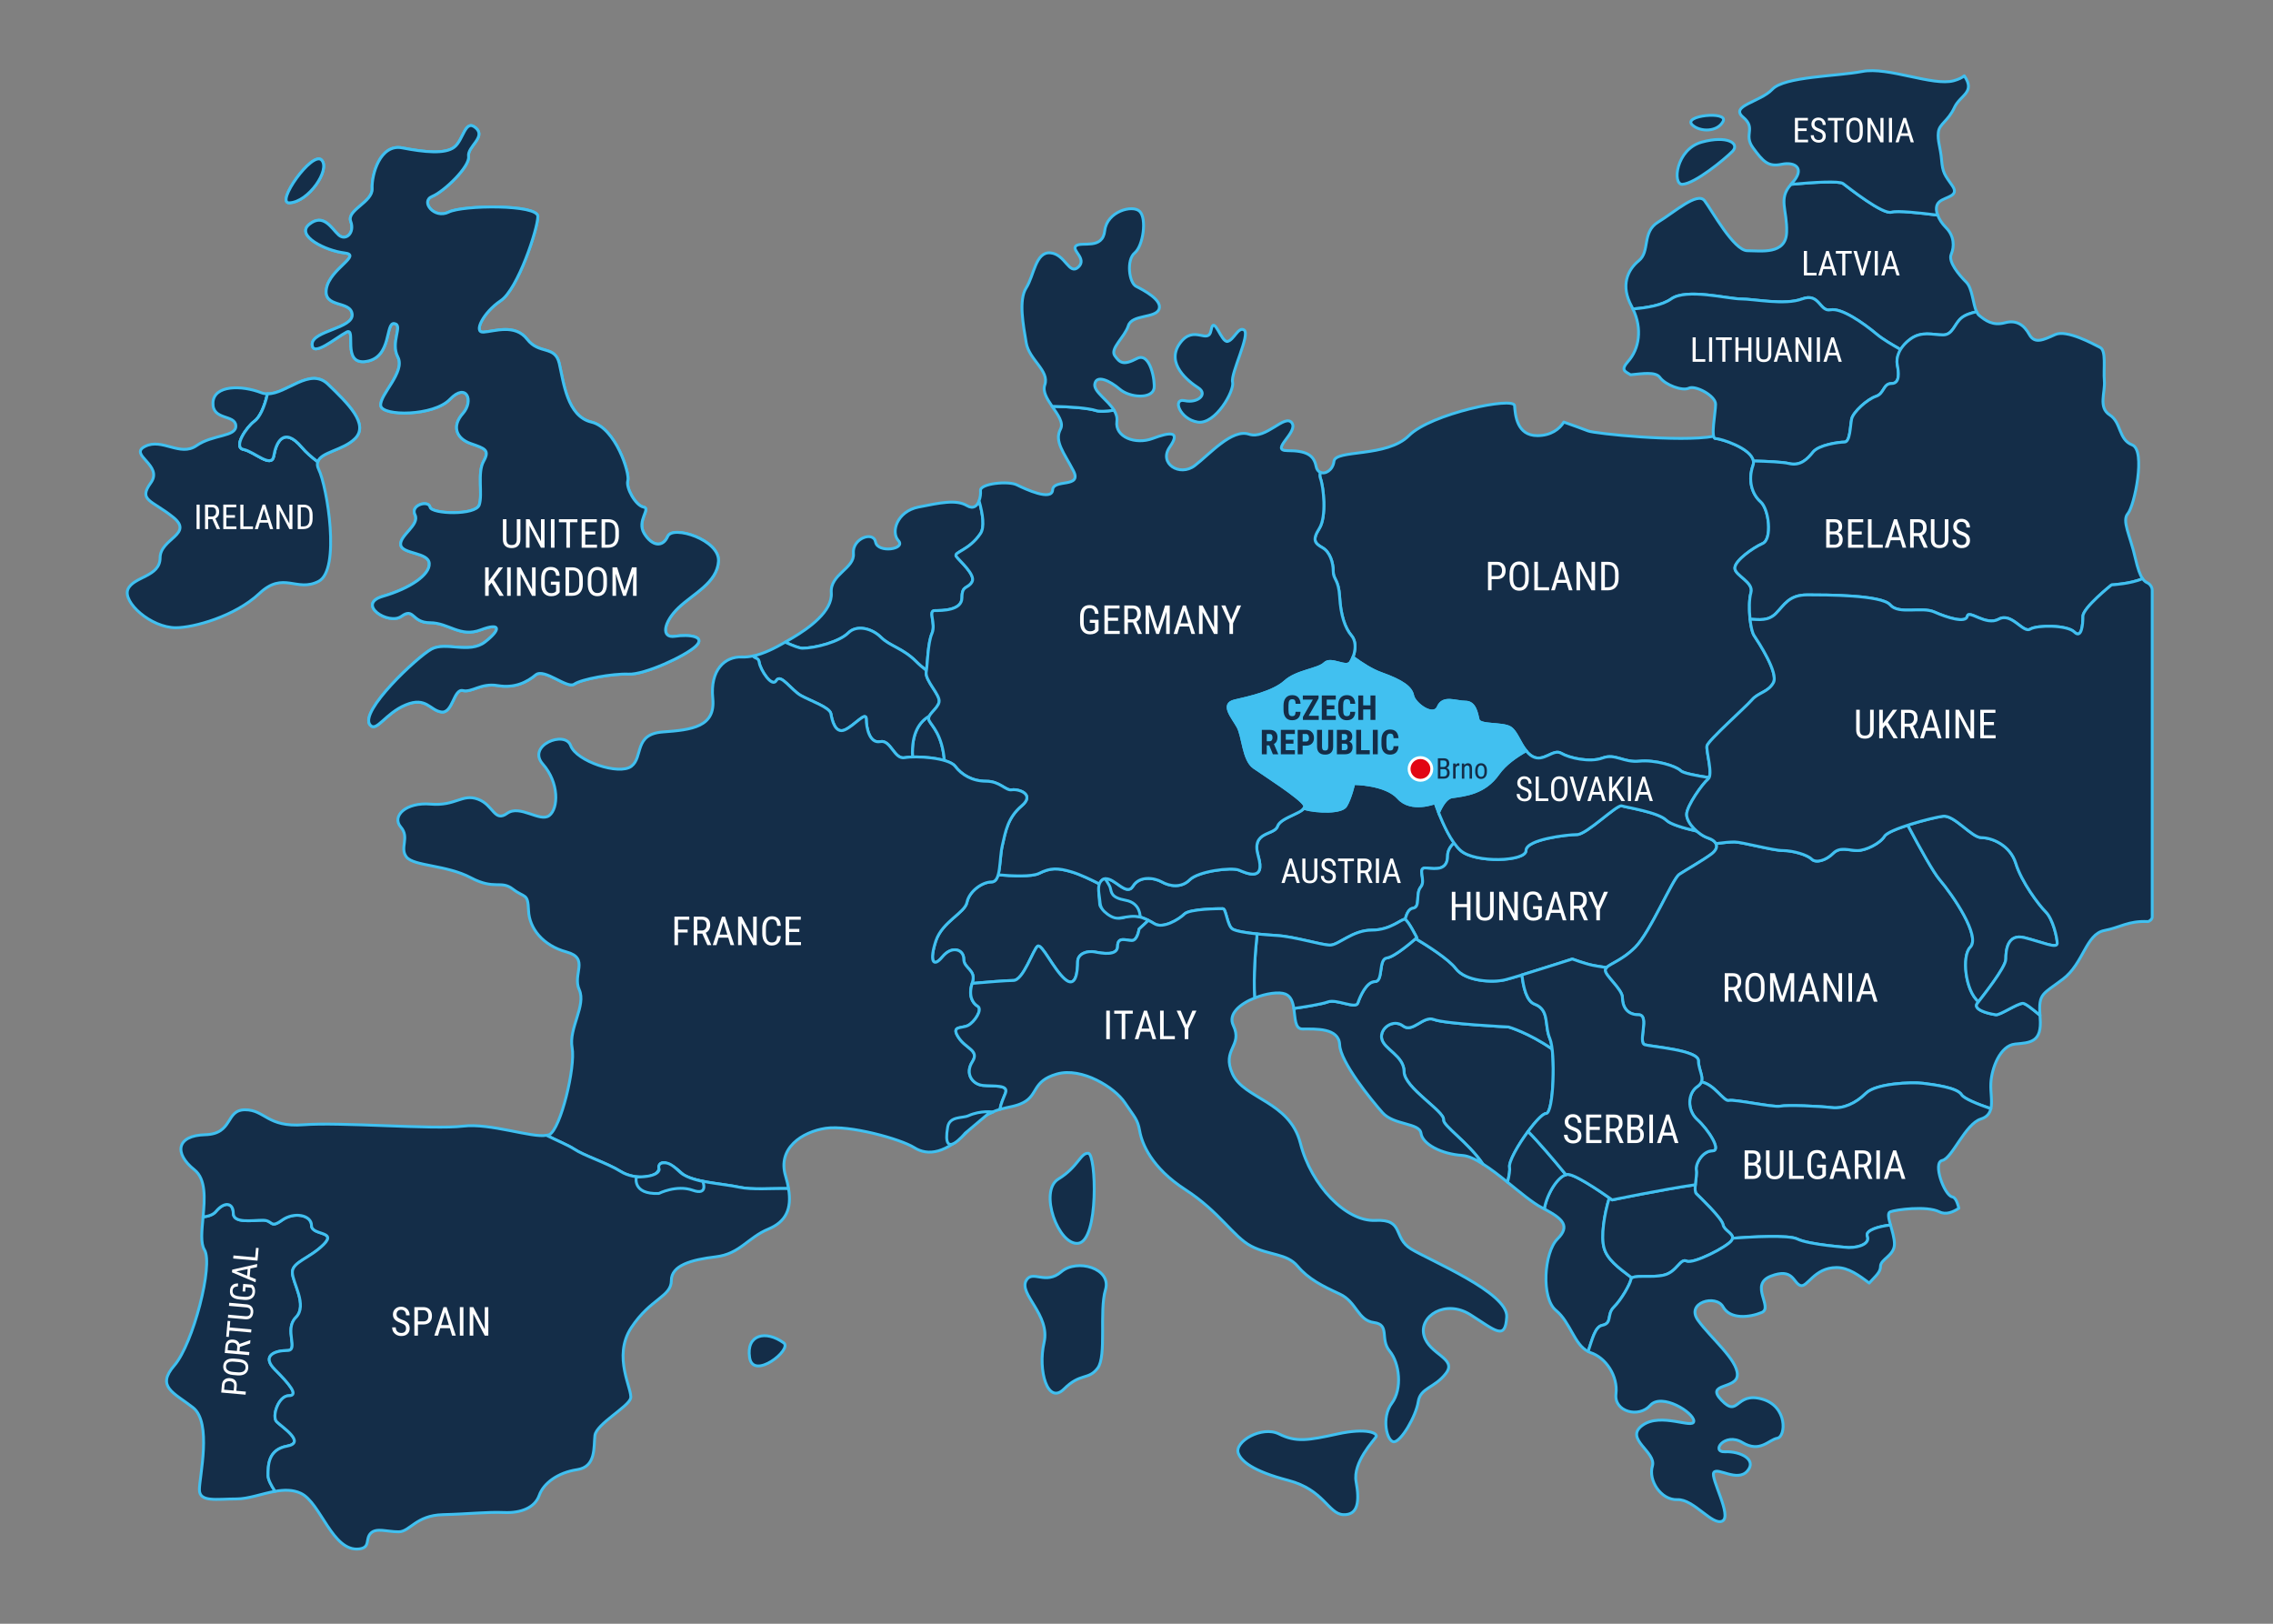 <?xml version="1.0" encoding="utf-8"?>
<!-- Generator: Adobe Illustrator 15.1.0, SVG Export Plug-In . SVG Version: 6.00 Build 0)  -->
<!DOCTYPE svg PUBLIC "-//W3C//DTD SVG 1.1//EN" "http://www.w3.org/Graphics/SVG/1.1/DTD/svg11.dtd">
<svg version="1.1" id="Vrstva_1" xmlns="http://www.w3.org/2000/svg" xmlns:xlink="http://www.w3.org/1999/xlink" x="0px" y="0px"
	 width="396.851px" height="283.464px" viewBox="0 0 396.851 283.464" enable-background="new 0 0 396.851 283.464"
	 xml:space="preserve">
<rect x="0" y="0" width="396.851" height="283.464" fill="#808080" stroke="none"/>
<g>
	
		<path fill="#142D48" stroke="#41C0F0" stroke-width="0.5" stroke-linecap="round" stroke-linejoin="round" stroke-miterlimit="10" d="
		M230.528,83.47c0.563,1.494,1.127,6.729-0.184,8.79c-1.307,2.054-0.744,2.617,0.563,3.36c1.311,0.751,1.87,2.62,1.87,4.116
		c0,1.494,0.936,1.313,1.123,4.49c0.184,3.177,0.936,5.418,2.058,6.729c0.877,1.024,0.716,2.597,0.254,3.778
		c1.569,1.158,3.33,2.277,4.875,2.828c3.9,1.396,5.296,2.508,5.566,3.9c0.286,1.394,3.627,3.904,4.464,1.952
		c0.833-1.944,3.06-0.833,4.733-0.833c1.675,0,1.952,1.948,2.222,3.06c0.282,1.114,4.179,0.563,5.579,1.393
		c1.389,0.837,1.944,3.9,3.896,5.015c1.952,1.111,3.614-1.393,5.015-0.556c1.39,0.834,5.016,1.667,7.242,0.834
		c2.222-0.834,3.618,0.833,6.403,0.56c2.777-0.282,6.404,0.829,7.237,1.666c0.442,0.438,2.797,0.876,4.94,1.197
		c0.556-1.143-0.523-4.667-0.352-5.535c0.184-0.933,6.729-6.729,7.852-8.04c1.122-1.306,2.809-1.306,3.74-2.988
		c0.938-1.687-2.618-7.108-3.365-8.23c-0.747-1.119-1.118-5.606-0.559-7.48c0.559-1.87-2.806-2.992-2.806-4.3
		c0-1.311,3.177-3.556,4.862-4.299c1.683-0.751,1.123-5.989-0.376-7.296c-1.497-1.311-2.24-3.736-1.31-6.357
		c0.935-2.613-5.605-4.671-6.545-4.671c-0.152,0-0.246-0.168-0.309-0.391c-5.841,1.083-20.793-0.474-21.923-0.924
		c-0.739-0.297-2.634-0.978-4.261-1.557c-0.743,1.236-2.288,2.371-4.612,2.371c-3.61,0-3.865-3.615-3.986-5.234
		c-0.117-1.62-14.584,1.373-18.452,5.234c-3.862,3.864-12.84,2.366-13.083,4.482c-0.188,1.542-1.533,2.34-2.409,1.909
		C230.431,82.821,230.419,83.172,230.528,83.47"/>
	
		<path fill="#142D48" stroke="#41C0F0" stroke-width="0.5" stroke-linecap="round" stroke-linejoin="round" stroke-miterlimit="10" d="
		M263.565,203.777c-0.333-1.679,5.031-9.385,6.369-9.385c1.114,0,1.533-7.41,1.06-11.26c-4.154-2.871-7.608-3.849-7.608-3.849
		s-11.165-0.552-13.027-1.299c-1.862-0.744-3.725,2.422-5.398,1.119c-1.675-1.299-4.1,0.367-3.725,2.234
		c0.372,1.857,3.908,2.979,3.908,5.769c0,2.79,7.077,6.89,6.889,8.376c-0.129,1.045,4.245,3.885,6.854,7.711
		c1.389,0.876,2.866,2.02,4.33,3.196C263.507,205.162,263.651,204.203,263.565,203.777"/>
	
		<path fill="#142D48" stroke="#41C0F0" stroke-width="0.5" stroke-linecap="round" stroke-linejoin="round" stroke-miterlimit="10" d="
		M252.032,195.483c0.188-1.486-6.889-5.586-6.889-8.376c0-2.789-3.536-3.911-3.908-5.771c-0.375-1.865,2.05-3.531,3.725-2.232
		c1.674,1.303,3.536-1.863,5.398-1.119c1.861,0.747,13.027,1.299,13.027,1.299s3.454,0.978,7.608,3.849
		c-0.09-0.774-0.219-1.421-0.391-1.807c-1.002-2.352,0-5.027-2.681-6.032c-1.381-0.517-1.955-2.903-2.198-5.102
		c-1.264,0.384-2.331,0.7-2.914,0.849c-2.227,0.556-6.96,0.274-8.634-1.952c-1.244-1.658-5.113-4.092-7.011-5.227
		c-0.779,0.681-3.748,3.224-5.043,3.377c-1.498,0.191-0.559,4.119-2.058,4.119c-1.494,0-2.617,2.613-2.992,3.739
		c-0.372,1.119-3.732-0.751-5.234-0.191c-1.068,0.407-4.221,0.896-5.942,1.146c0.263,1.705,0.16,3.591,1.521,3.591
		c2.246,0,6.361-0.242,6.482,2.746c0.117,2.989,5.484,9.601,7.472,11.846c1.995,2.246,6.486,1.745,6.733,3.615
		c0.254,1.87,3.493,3.614,7.236,3.865c1.014,0.066,2.234,0.653,3.544,1.479C256.277,199.368,251.903,196.528,252.032,195.483"/>
	
		<path fill="#142D48" stroke="#41C0F0" stroke-width="0.5" stroke-linecap="round" stroke-linejoin="round" stroke-miterlimit="10" d="
		M279.71,231.375c1.87-0.367,0.747-1.865,2.058-3.176c1.308-1.307,2.802-3.924,2.993-4.859c0.02-0.102,0.09-0.172,0.18-0.234
		c-2.539-1.905-4.314-3.274-4.877-5.234c-0.568-1.995,0.019-5.899,0.914-8.747c-1.451-1.033-5.907-4.111-7.308-4.111
		c-1.385,0-3.517,3.078-4.045,6.036c3.271,1.744,4.558,2.988,2.292,5.25c-2.362,2.37-2.863,10.348-0.25,12.464
		c2.492,2.019,3.208,6.024,5.617,7.166C277.966,233.918,278.478,231.634,279.71,231.375"/>
	
		<path fill="#142D48" stroke="#41C0F0" stroke-width="0.5" stroke-linecap="round" stroke-linejoin="round" stroke-miterlimit="10" d="
		M244.15,139.294c-2.227-2.512-7.793-2.512-7.793-2.512s-0.56,2.512-1.396,3.9c-0.7,1.166-4.746,1.15-7.339,0.45
		c-0.736,0.962-4.104,1.714-4.569,3.106c-0.563,1.687-4.675,0.751-3.364,5.234c1.307,4.49-2.055,2.996-3.364,2.433
		c-1.312-0.559-7.109,0.188-8.604,1.683c-1.498,1.498-3.555,1.118-4.866,0.375c-1.308-0.743-3.921-1.122-5.044,0.743
		c-1.123,1.874-3.179-1.486-4.867-1.306c-1.678,0.188-0.933,3.739-0.933,4.491c0,0.742,2.621,2.988,4.3,2.245
		c1.684-0.751,3.742,0.184,5.236,1.118c1.498,0.939,4.303-0.747,5.235-1.682c0.938-0.939,6.173-0.939,6.732-0.939
		c0.563,0,0.747,2.997,1.687,3.561c0.931,0.56,4.487,0.935,7.668,1.119c3.176,0.188,7.851,1.682,9.349,1.682
		c1.494,0,3.924-2.621,7.284-2.621c3.368,0,5.238-2.054,5.802-1.866c0,0,0.023,0.021,0.032,0.027
		c0.242-1.04,0.633-1.881,1.365-1.987c1.364-0.188,0.388-2.534,1.364-3.704c0.979-1.166-0.782-3.51,0.979-3.317
		c1.752,0.199,3.701,0.395,3.701-2.141c0-0.856,0.461-1.611,1.13-2.241c-1.929-2.703-3.313-7.022-3.313-7.022
		S246.384,141.798,244.15,139.294"/>
	
		<path fill="#142D48" stroke="#41C0F0" stroke-width="0.5" stroke-linecap="round" stroke-linejoin="round" stroke-miterlimit="10" d="
		M298.218,146.297c-0.646-0.211-1.354-0.657-1.976-1.205c-2.347-0.523-4.612-1.213-5.305-1.901
		c-1.389-1.393-6.955-2.229-7.796-2.508c-0.83-0.285-6.127,5.012-7.801,5.012c-1.671,0-8.912,0.837-8.912,2.781
		c0,1.952-8.903,2.238-11.415,0c-0.396-0.352-0.774-0.821-1.139-1.33c-0.669,0.631-1.13,1.385-1.13,2.241
		c0,2.535-1.949,2.34-3.701,2.141c-1.761-0.192,0,2.151-0.979,3.317c-0.978,1.17,0,3.517-1.364,3.704
		c-0.732,0.106-1.123,0.947-1.365,1.987c0.586,0.282,2.021,3.153,2.021,3.153s-0.074,0.07-0.191,0.172
		c1.897,1.135,5.767,3.568,7.011,5.227c1.674,2.227,6.407,2.508,8.634,1.952c2.229-0.552,11.701-3.618,11.701-3.618
		s2.229,0.833,3.618,1.106c0.328,0.071,1.217,0.216,2.371,0.388c0.681-0.704,2.773-1.307,5.007-3.545
		c2.617-2.616,6.545-11.97,7.664-12.714c1.122-0.751,4.119-2.433,5.613-3.552C300.275,147.979,299.908,146.861,298.218,146.297"/>
	
		<path fill="#142D48" stroke="#41C0F0" stroke-width="0.5" stroke-linecap="round" stroke-linejoin="round" stroke-miterlimit="10" d="
		M286.208,132.887c-2.785,0.273-4.182-1.394-6.403-0.56c-2.227,0.833-5.853,0-7.243-0.834c-1.399-0.837-3.062,1.667-5.014,0.556
		c-0.431-0.246-0.79-0.598-1.107-0.993c-1.666,0.923-3.67,2.296-4.886,4.021c-2.348,3.353-5.692,3.688-8.043,4.021
		c-0.955,0.141-1.742,1.35-2.344,2.726c0.767,1.977,2.171,5.165,3.846,6.651c2.512,2.238,11.415,1.952,11.415,0
		c0-1.944,7.241-2.781,8.912-2.781c1.674,0,6.971-5.297,7.801-5.012c0.841,0.278,6.407,1.115,7.795,2.508
		c0.693,0.688,2.958,1.377,5.306,1.901c-0.985-0.868-1.765-1.987-1.765-2.91c0-1.491,2.813-5.419,3.74-6.166
		c0.079-0.063,0.117-0.172,0.168-0.266c-2.144-0.321-4.498-0.76-4.94-1.197C292.612,133.716,288.985,132.605,286.208,132.887"/>
	
		<path fill="#142D48" stroke="#41C0F0" stroke-width="0.5" stroke-linecap="round" stroke-linejoin="round" stroke-miterlimit="10" d="
		M50.145,252.45c3.333-0.605-0.914-3.337-1.827-4.244c-0.91-0.912,0.303-4.554,2.126-4.554c1.817,0,0-2.12-2.429-4.554
		c-2.426-2.425,0-3.333,2.13-3.333c2.116,0-0.611-3.642,1.506-5.766c2.126-2.129-0.607-6.064-0.607-7.888
		c0-1.814,3.036-2.425,5.465-4.851c2.424-2.43-2.121-1.518-2.121-3.333c0-1.822-3.04-2.434-5.157-0.911c-2.13,1.521-1.52,0-3.338,0
		c-1.824,0-5.161,0.606-5.161-1.217c0-1.827-1.516-2.12-3.031-0.306c-0.447,0.54-1.211,0.826-2.244,0.955
		c-0.221,2.378-0.467,4.597,0.229,5.719c1.618,2.618-1.999,16.455-5.238,20.194c-3.243,3.74-0.117,4.741,3.239,7.357
		c3.368,2.618,1.126,12.093,1.126,14.335c0,2.245,2.991,1.623,6.481,1.623c2.079,0,4.426-0.923,6.732-1.33
		c-0.682-1.04-1.224-2.065-1.224-2.742C46.802,255.783,46.802,253.056,50.145,252.45"/>
	
		<path fill="#142D48" stroke="#41C0F0" stroke-width="0.5" stroke-linecap="round" stroke-linejoin="round" stroke-miterlimit="10" d="
		M148.096,110.499c1.524-1.521,4.19-0.763,5.718,0.763c1.524,1.525,3.81,1.901,6.098,4.186c0.587,0.595,1.221,1.127,1.839,1.601
		c0.217-1.608,0.259-4.809,0.967-6.463c0.745-1.741-0.75-3.99,0.5-3.99c1.24,0,4.734,0,4.734-2.241c0-2.242,0.999-1.495,1.748-2.747
		c0.751-1.244-2.243-3.739-2.748-4.49c-0.491-0.744,2.246-0.994,4.245-3.979c0.719-1.091,0.42-3.313-0.247-5.715
		c-0.33,0.884-0.999,1.525-2.125,0.849c-1.873-1.123-4.73-0.496-8.474,0.251c-3.74,0.748-4.861,4.361-3.498,5.855
		c1.375,1.503-3.609,2.246-3.98,0.255c-0.378-2.003-4.113-0.626-3.871,1.991c0.254,2.617-4.115,3.614-3.863,6.854
		c0.254,3.246-3.989,6.234-6.733,7.854c-0.426,0.259-0.868,0.517-1.318,0.774c1.379,0.634,2.482,1.057,3.006,1.057
		C142.383,113.163,146.573,112.028,148.096,110.499"/>
	
		<path fill="#142D48" stroke="#41C0F0" stroke-width="0.5" stroke-linecap="round" stroke-linejoin="round" stroke-miterlimit="10" d="
		M162.275,124.993c-1.663,0.931-3.179,2.926-2.948,7.158c1.621-0.046,3.906,0.141,5.561,0.626c-0.401-4.608-2.203-6.036-2.666-6.986
		C162.087,125.532,162.132,125.262,162.275,124.993"/>
	
		<path fill="#142D48" stroke="#41C0F0" stroke-width="0.5" stroke-linecap="round" stroke-linejoin="round" stroke-miterlimit="10" d="
		M132.55,115.627c0.184,1.313,2.243,4.49,2.989,3.184c0.749-1.311,2.621,1.683,4.301,2.617c1.682,0.936,5.046,2.058,5.234,3.181
		c0.188,1.119,0.749,3.552,2.434,2.805c1.682-0.751,3.737-3.368,3.737-1.873c0,1.494,0.562,4.303,2.43,3.928
		c1.872-0.376,2.433,3.181,4.305,2.801c0.341-0.06,0.806-0.102,1.347-0.118c-0.23-4.232,1.285-6.228,2.949-7.158
		c0.385-0.744,1.507-1.526,1.688-2.441c0.25-1.244-2.491-3.74-2.246-5.234c0.014-0.078,0.025-0.184,0.033-0.27
		c-0.618-0.474-1.252-1.006-1.839-1.601c-2.288-2.284-4.574-2.66-6.098-4.186c-1.528-1.525-4.194-2.285-5.718-0.763
		c-1.524,1.529-5.713,2.664-8.002,2.664c-0.524,0-1.627-0.423-3.006-1.056c-1.802,1.036-3.719,2.025-5.628,2.409
		C131.84,115.037,132.426,114.762,132.55,115.627"/>
	
		<path fill="#142D48" stroke="#41C0F0" stroke-width="0.5" stroke-linecap="round" stroke-linejoin="round" stroke-miterlimit="10" d="
		M348.464,177.152c-1.744-0.247-3.994-0.99-3.243-1.992c0.047-0.063,0.148-0.188,0.224-0.285c-2.336-1.89-2.95-8.004-1.459-9.498
		c1.9-1.905-3.056-9.146-5.337-11.811c-1.071-1.256-3.392-5.422-5.559-9.507c-1.979,0.643-3.731,1.363-4.072,1.934
		c-0.747,1.239-3.247,2.495-4.737,2.495c-1.495,0-2.993-0.751-4.241,0.493s-2.988,1.745-3.739,1.001
		c-0.747-0.751-3.243-1.494-4.992-1.494c-1.737,0-7.222-1.502-8.469-1.502c-0.74,0-1.941,0.103-3.248,0.281
		c0.282,0.54,0.063,1.186-0.806,1.839c-1.494,1.119-4.491,2.801-5.613,3.552c-1.119,0.744-5.047,10.099-7.664,12.714
		c-2.617,2.618-5.051,2.993-5.238,3.924c-0.188,0.936,2.993,3.369,2.993,4.863c0,1.502,0.743,2.993,2.805,2.993
		c2.058,0-0.188,4.862,1.118,5.237c1.315,0.372,9.351,0.932,9.351,2.806c0,1.455,0.888,2.68,0.5,3.688
		c2.262,0.376,3.92,3.45,4.805,3.231c0.998-0.25,7.729,1.244,8.974,0.997c1.244-0.25,6.983,0,8.979,0.247
		c1.991,0.251,4.233-0.747,5.978-2.492c1.749-1.748,7.988-1.995,9.979-1.748c1.987,0.254,5.981,0.751,6.732,2.003
		c0.392,0.649,2.738,1.627,5.113,2.426c0.281-1.236-0.082-2.849-0.008-4.429c0.125-2.617,1.619-6.604,4.237-6.854
		c2.617-0.25,4.737-0.25,4.365-4.608c-0.008-0.152-0.008-0.266-0.02-0.402c-1.326-1.135-2.566-2.094-2.974-2.094
		C352.204,175.16,349.207,177.256,348.464,177.152"/>
	
		<path fill="#142D48" stroke="#41C0F0" stroke-width="0.5" stroke-linecap="round" stroke-linejoin="round" stroke-miterlimit="10" d="
		M351.954,150.726c-1.002-3.239-4.233-4.491-5.985-4.491c-1.745,0-4.738-3.982-6.733-3.74c-1.083,0.137-3.779,0.79-6.146,1.564
		c2.167,4.085,4.487,8.251,5.559,9.507c2.281,2.664,7.237,9.905,5.336,11.811c-1.49,1.495-0.876,7.608,1.46,9.498
		c1.083-1.412,4.761-6.044,4.761-7.444c0-1.494,0.254-4.491,3.239-3.74c2.996,0.747,5.734,1.995,5.734,0.998
		c0-0.998-0.747-4.237-1.991-5.489C355.944,157.959,352.955,153.969,351.954,150.726"/>
	
		<path fill="#142D48" stroke="#41C0F0" stroke-width="0.5" stroke-linecap="round" stroke-linejoin="round" stroke-miterlimit="10" d="
		M335.75,189.119c-1.991-0.247-8.23,0-9.979,1.748c-1.745,1.745-3.986,2.743-5.978,2.492c-1.995-0.247-7.734-0.497-8.979-0.247
		c-1.244,0.247-7.976-1.247-8.974-0.997c-0.885,0.219-2.543-2.855-4.805-3.231c-0.113,0.282-0.309,0.548-0.685,0.798
		c-1.682,1.127-1.874,4.108,0,5.798c1.866,1.683,4.3,5.422,2.617,5.422c-1.678,0-2.992,2.242-2.805,3.364
		c0.188,1.127-0.563,3.553,0,4.116c0.563,0.559,4.487,4.303,4.671,5.422c0.168,0.986,1.776,1.498,1.655,2.362
		c3.141-0.234,9.804-0.618,11.313,0.134c1.995,1.001,8.981,1.494,8.981,1.494c1.987,0,3.735-0.747,3.239-1.991
		c-0.422-1.053,2.176-1.749,4.05-1.944c-0.325-1.15-0.548-2.097-0.063-2.301c0.931-0.371,6.36-1.118,8.598,0
		c1.139,0.575,2.422,0.032,3.407-0.634c-0.297-1.048-0.587-1.877-1.162-1.983c-1.376-0.246-3.484-5.98-1.744-6.356
		c1.744-0.372,3.99-6.36,6.732-7.229c1.092-0.344,1.558-1.002,1.753-1.808c-2.375-0.798-4.722-1.775-5.113-2.425
		C341.731,189.87,337.737,189.373,335.75,189.119"/>
	
		<path fill="#142D48" stroke="#41C0F0" stroke-width="0.5" stroke-linecap="round" stroke-linejoin="round" stroke-miterlimit="10" d="
		M284.94,223.106L284.94,223.106c0.078-0.059,0.188-0.102,0.321-0.141c0.023-0.004,0.039-0.016,0.07-0.023
		c0.133-0.031,0.298-0.052,0.469-0.065c0.024-0.009,0.052-0.009,0.071-0.009c0.728-0.063,1.701-0.02,2.703-0.051
		c0.059-0.004,0.133-0.004,0.203-0.004c0.224-0.012,0.442-0.027,0.669-0.043c0.086-0.016,0.172-0.016,0.262-0.024
		c0.29-0.039,0.575-0.086,0.845-0.156c2.241-0.556,2.806-2.988,3.924-2.429c1.123,0.56,7.108-2.491,7.856-3.611
		c0.098-0.133,0.141-0.258,0.156-0.384c0.121-0.864-1.488-1.376-1.655-2.362c-0.184-1.119-4.107-4.863-4.671-5.422
		c-0.118-0.117-0.164-0.329-0.188-0.579c0-0.023-0.012-0.047-0.012-0.07c-0.016-0.267,0-0.575,0.035-0.912
		c-5.849,0.849-14.525,2.656-14.525,2.656s-0.211-0.156-0.497-0.352c-0.896,2.848-1.482,6.753-0.915,8.747
		C280.626,219.832,282.401,221.201,284.94,223.106"/>
	
		<path fill="#142D48" stroke="#41C0F0" stroke-width="0.5" stroke-linecap="round" stroke-linejoin="round" stroke-miterlimit="10" d="
		M303.965,52.189c2.284,0,7.629,1.143,10.676,0c3.044-1.142,3.044,2.293,4.953,1.901c1.901-0.379,5.715,2.293,8.004,4.203
		c1.216,1.012,2.664,1.822,4.268,2.753c0.364-0.622,0.856-1.236,1.64-1.823c1.995-1.494,3.986-0.751,5.73-0.751
		c1.749,0,1.995-1.991,3.247-2.989c0.7-0.563,1.792-0.884,2.621-1.056c-0.669-1.377-0.704-4.068-1.815-5.179
		c-1.31-1.307-3.18-3.556-2.617-4.863c0.56-1.311,0.56-3.18-0.938-4.675c-0.653-0.653-1.154-1.42-1.424-2.151
		c-3.04-0.392-7.132-0.829-8.047-0.525c-1.499,0.501-7.477-4.241-8.478-4.991c-0.653-0.486-5.091-0.231-9.084,0.141
		c-2.3,2.55-0.642,4.424-0.763,8.34c-0.125,3.99-4.492,3.243-6.854,3.243c-2.375,0-6.24-7.108-7.48-8.732
		c-1.252-1.616-5.246,1.999-8.109,3.74c-2.867,1.749-1.369,5.113-3.364,6.733c-1.991,1.619-3.239,4.366-1.252,7.981
		c0.082,0.148,0.137,0.301,0.216,0.445c2.491-0.195,5.147-0.657,6.678-1.745C294.439,50.28,301.685,52.189,303.965,52.189"/>
	
		<path fill="#142D48" stroke="#41C0F0" stroke-width="0.5" stroke-linecap="round" stroke-linejoin="round" stroke-miterlimit="10" d="
		M289.807,65.889c0.936,1.314,3.929,2.434,5.051,1.874c1.119-0.56,4.671,1.307,4.671,2.802c0,1.498-0.931,5.988,0,5.988
		c0.85,0,6.236,1.671,6.604,3.924c2.414,0.059,5.156,0.182,6.182,0.438c1.999,0.497,3.239-0.747,4.232-1.995
		c1.001-1.248,4.487-1.745,5.484-1.745c1.002,0,1.002-2.742,1.248-3.994c0.251-1.24,2.746-3.485,4.241-3.982
		c1.498-0.496,1.243-2.245,2.742-2.245c1.498,0,1.244-1.999,0.997-3.247c-0.148-0.755,0.026-1.702,0.606-2.66
		c-1.604-0.931-3.052-1.741-4.268-2.754c-2.289-1.909-6.104-4.581-8.004-4.202c-1.909,0.392-1.909-3.043-4.953-1.901
		c-3.047,1.143-8.392,0-10.676,0c-2.28,0-9.525-1.909-12.193,0c-1.53,1.088-4.187,1.55-6.678,1.745
		c1.701,3.481,1.079,7.003-0.834,9.154c-1.357,1.533-0.567,1.736,0.427,2.339C286.736,65.236,289.056,64.84,289.807,65.889"/>
	
		<path fill="#142D48" stroke="#41C0F0" stroke-width="0.5" stroke-linecap="round" stroke-linejoin="round" stroke-miterlimit="10" d="
		M196.31,160.138c-1.679,0.743-4.3-1.503-4.3-2.245c0-0.521-0.344-2.383,0.008-3.545c-1.393-0.712-3.384-1.682-4.87-2.124
		c-2.494-0.747-3.738-0.747-5.729,0.246c-1.274,0.634-4.785,0.458-7.155,0.25c-0.21,0.744-0.544,1.244-1.139,1.244
		c-1.684,0-3.928,1.683-4.301,3.557c-0.372,1.866-4.3,3.36-5.426,6.729c-1.119,3.368-0.558,4.862,1.126,2.805
		c1.682-2.058,3.74-1.307,3.74,0.376c0,1.682,2.244,1.865,1.495,4.115c-0.012,0.051-0.012,0.078-0.022,0.133
		c2.557-0.227,6.111-0.509,7.193-0.509c1.744,0,3.489-5.484,4.234-5.985c0.746-0.496,2.749,3.991,4.744,5.743
		c1.991,1.745,2.243-1.502,2.243-2.997c0-1.498,1.745-1.994,2.991-1.744c1.244,0.246,3.988,0.747,3.988-1.002
		c0-1.736,1.501-0.993,2.49-0.993c1,0,1.254-1.995,1.254-1.995l1.631-1.518C199.177,160.005,197.63,159.551,196.31,160.138"/>
	
		<path fill="#142D48" stroke="#41C0F0" stroke-width="0.5" stroke-linecap="round" stroke-linejoin="round" stroke-miterlimit="10" d="
		M171.196,93.136c-1.999,2.985-4.735,3.235-4.244,3.979c0.504,0.751,3.499,3.247,2.748,4.491c-0.749,1.252-1.749,0.505-1.749,2.746
		c0,2.242-3.493,2.242-4.734,2.242c-1.25,0,0.245,2.249-0.5,3.99c-0.75,1.744-0.75,5.234-1,6.732
		c-0.244,1.494,2.497,3.99,2.246,5.234c-0.247,1.252-2.246,2.245-1.741,3.239c0.463,0.949,2.265,2.378,2.666,6.986
		c0.861,0.251,1.565,0.575,1.876,0.994c1.126,1.494,2.995,2.613,5.422,2.613c2.433,0,3.368,1.689,4.489,1.498
		c1.123-0.184,4.117,0.755,1.688,2.809c-2.433,2.054-2.809,4.487-3.366,6.917c-0.364,1.576-0.344,3.76-0.734,5.112
		c2.371,0.208,5.882,0.384,7.156-0.25c1.991-0.993,3.235-0.993,5.729-0.246c1.486,0.442,3.477,1.412,4.87,2.124
		c0.153-0.501,0.419-0.884,0.925-0.946c1.688-0.181,3.744,3.18,4.867,1.306c1.123-1.865,3.739-1.486,5.044-0.743
		c1.311,0.743,3.368,1.123,4.866-0.375c1.496-1.494,7.292-2.241,8.604-1.683c1.31,0.563,4.671,2.058,3.364-2.433
		c-1.311-4.484,2.801-3.548,3.364-5.234c0.559-1.683,5.422-2.426,4.675-3.736c-0.748-1.311-6.917-5.238-8.787-6.545
		c-1.869-1.311-1.869-5.43-2.809-7.104c-0.931-1.686-2.992-3.928-0.56-4.49c2.43-0.563,6.732-1.494,8.791-3.364
		c2.054-1.874,5.793-2.059,6.916-3.181c1.123-1.123,3.74,0.935,4.487-0.191c0.751-1.119,1.307-3.365,0.191-4.671
		c-1.122-1.312-1.874-3.553-2.058-6.729c-0.188-3.177-1.123-2.996-1.123-4.49c0-1.496-0.56-3.365-1.87-4.116
		c-1.307-0.743-1.869-1.307-0.563-3.36c1.311-2.063,0.748-7.296,0.184-8.79c-0.109-0.298-0.098-0.649-0.035-1.025
		c-0.337-0.156-0.603-0.484-0.708-1.032c-0.376-1.995-1.741-2.742-4.985-2.742c-3.242,0,1.992-3.243,0.744-4.863
		c-1.239-1.615-4.486,2.989-7.472,1.991c-2.997-0.989-6.857,3.497-9.475,5.488c-2.621,1.999-6.361-0.371-4.366-3.243
		c1.991-2.863,0-2.616-2.994-1.49c-2.993,1.119-6.606-0.25-6.234-2.996c0.095-0.688-0.125-1.334-0.491-1.941
		c-1.462,0.204-2.584,0.25-3.12,0.071c-1.34-0.442-4.38-0.685-7.696-0.751c0.991,1.451,2.065,2.871,1.458,3.994
		c-1.119,2.124,0.63,4.119,2.244,7.229c1.622,3.122-3.486,1.372-3.613,3.368c-0.127,1.995-4.734-0.125-6.234-0.876
		c-1.49-0.745-6.482-0.247-6.355,1.001c0.049,0.497-0.029,1.182-0.246,1.769C171.617,89.823,171.917,92.045,171.196,93.136"/>
	
		<path fill="#142D48" stroke="#41C0F0" stroke-width="0.5" stroke-linecap="round" stroke-linejoin="round" stroke-miterlimit="10" d="
		M176.675,137.882c-1.121,0.191-2.056-1.498-4.489-1.498c-2.428,0-4.296-1.119-5.422-2.613c-1.123-1.502-6.913-1.869-8.785-1.502
		c-1.872,0.379-2.433-3.177-4.305-2.801c-1.868,0.375-2.429-2.434-2.429-3.928c0-1.495-2.056,1.122-3.738,1.873
		c-1.684,0.747-2.246-1.686-2.434-2.804c-0.187-1.124-3.552-2.246-5.234-3.182c-1.68-0.935-3.552-3.928-4.301-2.617
		c-0.746,1.307-2.805-1.87-2.989-3.184c-0.123-0.865-0.71-0.591-1.09-1.111c-0.639,0.133-1.273,0.211-1.905,0.18
		c-2.993-0.125-5.61,2.245-5.107,7.237c0.495,4.98-3.62,5.48-8.731,5.853c-5.112,0.375-3.363,4.366-5.481,5.985
		c-2.12,1.627-9.6-0.868-10.6-3.606c-0.999-2.743-7.724,0-4.861,3.23c2.872,3.247,2.741,7.734,1.123,8.979
		c-1.619,1.248-5.117-1.991-7.36-0.376c-2.242,1.624-2.367-1.494-5.103-2.483c-2.745-1.006-3.872,1.236-8.229,0.868
		c-4.37-0.38-6.86,2.112-5.239,3.986c1.618,1.867-0.25,3.61,0.996,5.238c1.25,1.619,6.983,1.365,11.218,3.614
		c4.242,2.238,5.234,0.368,7.357,1.995c2.12,1.62,2.621,0.618,2.743,3.74c0.128,3.114,2.494,6.103,6.61,7.229
		c4.111,1.122,0.996,3.865,2.246,6.607c1.239,2.742-1.872,6.729-1.25,10.097c0.626,3.364-1.995,14.209-3.989,15.206
		c-0.127,0.066-0.332,0.066-0.497,0.098c1.868,0.932,3.834,1.745,4.792,2.379c1.824,1.221,5.759,2.425,8.192,3.943
		c2.424,1.521,6.673,1.221,6.673-0.61c0-1.812,2.423-0.595,3.943,0.915c1.516,1.519,7.282,1.823,10.011,2.426
		c2.3,0.509,5.658,0.188,8.661,0.25c-0.117-0.681-0.27-1.389-0.507-2.163c-1.496-4.866,2.862-7.733,6.973-8.36
		c4.114-0.618,13.092,1.87,15.467,3.365c2.362,1.498,5.607,1.126,9.723-3.239c2.071-2.207,3.775-3.005,5.279-3.438
		c0.11-0.979,0.619-1.977,0.947-2.853c0.565-1.502-2.056-1.127-3.924-1.314c-1.872-0.188-3.178-2.058-1.872-4.115
		c1.311-2.058-1.118-2.246-2.429-4.3c-1.31-2.053,0.561-1.494,1.68-2.053c1.121-0.564,2.621-2.81,1.682-3.365
		c-0.933-0.563-1.682-1.87-0.933-4.115c0.75-2.25-1.494-2.434-1.494-4.115c0-1.683-2.058-2.434-3.74-0.376
		c-1.684,2.058-2.245,0.563-1.127-2.805c1.127-3.368,5.055-4.862,5.427-6.729c0.373-1.874,2.616-3.557,4.301-3.557
		c1.684,0,1.307-3.928,1.872-6.356c0.557-2.43,0.933-4.863,3.366-6.917C180.792,138.637,177.797,137.699,176.675,137.882
		 M190.02,201.339c-1.375-0.125-1.749,2.363-5.235,4.491c-3.489,2.12,0.026,11.688,3.486,11.216
		C191.888,216.549,191.389,201.464,190.02,201.339"/>
	
		<path fill="#142D48" stroke="#41C0F0" stroke-width="0.5" stroke-linecap="round" stroke-linejoin="round" stroke-miterlimit="10" d="
		M137.672,207.497c-3.002-0.062-6.361,0.259-8.661-0.25c-2.729-0.603-8.495-0.907-10.011-2.426c-1.52-1.51-3.943-2.727-3.943-0.915
		c0,1.831-4.249,2.132-6.673,0.61c-2.433-1.519-6.368-2.723-8.191-3.943c-0.959-0.634-2.925-1.447-4.792-2.379
		c-2.531,0.493-9.796-2.179-14.588-1.592c-5.111,0.622-21.446-0.752-27.803-0.247c-6.355,0.493-6.733-2.616-10.222-2.616
		c-3.49,0-1.991,4.229-6.979,4.357c-4.988,0.129-5.479,3.243-1.872,6.115c2.059,1.635,1.811,5.077,1.52,8.238
		c1.032-0.129,1.797-0.415,2.243-0.955c1.516-1.814,3.032-1.521,3.032,0.306c0,1.823,3.337,1.218,5.16,1.218
		c1.819,0,1.209,1.521,3.339,0c2.116-1.523,5.156-0.912,5.156,0.91c0,1.815,4.546,0.903,2.122,3.333
		c-2.429,2.426-5.465,3.036-5.465,4.851c0,1.823,2.732,5.759,0.607,7.888c-2.117,2.124,0.61,5.766-1.506,5.766
		c-2.131,0-4.556,0.908-2.131,3.333c2.43,2.434,4.247,4.554,2.43,4.554c-1.823,0-3.036,3.642-2.126,4.554
		c0.913,0.907,5.159,3.639,1.827,4.244c-3.344,0.606-3.344,3.333-3.344,5.156c0,0.677,0.542,1.702,1.225,2.742
		c1.549-0.273,3.077-0.32,4.485,0.337c3.49,1.615,5.513,10.304,10.223,9.718c1.999-0.251,0.999-1.745,1.999-2.747
		c0.999-0.993,2.863-0.242,4.862-0.242c1.989,0,2.993-2.871,7.724-2.993c4.738-0.121,7.732-0.504,10.721-0.375
		c2.995,0.121,5.361-0.877,6.107-2.993c0.747-2.12,3.245-3.986,6.611-4.486c3.367-0.497,2.868-3.995,3.112-5.982
		c0.255-1.994,5.866-4.991,6.234-6.485c0.378-1.498-3.243-7.229,0.123-12.343c3.366-5.109,6.987-5.355,6.987-8.227
		c0-2.629,3.486-3.611,7.728-4.12c4.241-0.488,5.612-3.36,9.229-4.854C137.201,213.294,138.282,211.057,137.672,207.497"/>
	
		<path fill="#142D48" stroke="#41C0F0" stroke-width="0.5" stroke-linecap="round" stroke-linejoin="round" stroke-miterlimit="10" d="
		M130.878,237.004c0.634,4.03,7.504-1.438,5.963-2.565C133.698,232.156,130.245,232.973,130.878,237.004"/>
	
		<path fill="#142D48" stroke="#41C0F0" stroke-width="0.5" stroke-linecap="round" stroke-linejoin="round" stroke-miterlimit="10" d="
		M219.047,174.229c2.011-0.81,4.275-1.135,5.383-0.688c0.974,0.392,1.291,1.416,1.467,2.512c1.722-0.25,4.874-0.739,5.942-1.146
		c1.502-0.56,4.862,1.311,5.234,0.191c0.375-1.126,1.498-3.739,2.992-3.739c1.499,0,0.56-3.928,2.058-4.119
		c1.495-0.185,5.234-3.549,5.234-3.549s-1.494-2.988-2.054-3.181c-0.563-0.188-2.434,1.866-5.802,1.866
		c-3.36,0-5.789,2.621-7.284,2.621c-1.498,0-6.173-1.494-9.349-1.682c-1.123-0.063-2.293-0.157-3.381-0.271
		C219.18,165.873,218.839,170.231,219.047,174.229"/>
	
		<path fill="#142D48" stroke="#41C0F0" stroke-width="0.5" stroke-linecap="round" stroke-linejoin="round" stroke-miterlimit="10" d="
		M330.074,213.858c-1.874,0.195-4.472,0.892-4.05,1.944c0.497,1.244-1.252,1.991-3.239,1.991c0,0-6.986-0.493-8.982-1.494
		c-1.509-0.752-8.172-0.368-11.313-0.134c-0.016,0.126-0.059,0.251-0.156,0.384c-0.747,1.119-6.733,4.171-7.856,3.611
		c-1.118-0.56-1.682,1.874-3.925,2.429c-2.244,0.563-5.608-0.188-5.792,0.751c-0.191,0.936-1.686,3.553-2.993,4.859
		c-1.311,1.311-0.188,2.809-2.058,3.176c-1.232,0.259-1.744,2.543-2.426,4.554c0.122,0.063,0.235,0.148,0.368,0.192
		c2.738,0.868,4.858,4.115,4.487,7.226c-0.372,3.121,3.99,4.248,5.985,1.995c1.991-2.238,7.604,1.251,7.604,2.746
		c0,1.494-5.734-1.62-8.981,0.751c-3.236,2.362,2.496,4.608,1.753,7.104c-0.755,2.496,1.494,5.978,4.361,5.859
		c2.871-0.121,6.106,4.613,7.852,3.736c1.749-0.868-2.117-7.476-1.494-8.474c0.625-0.997,4.111,1.745,5.856-0.254
		c1.748-1.991-1.244-3.485-3.861-3.364c-2.618,0.125-0.125-3.489,2.992-1.619c3.114,1.865,4.612-0.497,6.104-0.752
		c1.493-0.25,1.87-5.605-2.743-6.854c-4.604-1.244-3.986,3.372-6.982,0.242c-2.988-3.105,2.746-1.865,2.746-4.483
		c0-2.617-4.612-6.356-6.857-9.475c-2.242-3.11,3.121-4.608,4.361-2.362c1.252,2.241,4.612,1.869,6.732,0.993
		c2.129-0.868-2.241-4.862,1.62-6.356c3.869-1.499,3.869,1.122,5.116,1.623c1.244,0.493,2.367-3.122,6.354-3.122
		c2.077,0,3.916,1.377,5.696,2.707c1.084-1.192,1.972-1.882,1.972-2.895c0-1.307,2.434-1.87,2.434-3.928
		C330.759,216.181,330.371,214.938,330.074,213.858"/>
	
		<path fill="#142D48" stroke="#41C0F0" stroke-width="0.5" stroke-linecap="round" stroke-linejoin="round" stroke-miterlimit="10" d="
		M55.485,80.614c-1.048-0.782-2.031-1.635-2.79-2.534c-3.201-3.768-4.526-0.752-4.894,1.51c-0.385,2.261-3.391-0.755-5.279-1.127
		c-1.879-0.383,0.566-3.959,1.888-4.905c0.88-0.626,1.752-2.371,2.294-4.804c-0.352,0-0.704-0.047-1.045-0.181
		c-3.488-1.369-8.355-1.369-8.477,1.745c-0.127,3.117,3.862,1.995,3.989,3.986c0.123,1.999-3.989,1.494-6.86,3.493
		c-2.864,1.995-5.984-1.369-8.974,0.126c-2.995,1.494,3.239,3.246,0.995,6.36c-2.245,3.118,0.124,2.989,3.865,5.981
		c3.741,2.993-2.243,3.74-2.243,7.108c0,3.36-4.612,3.239-5.612,5.484c-0.989,2.245,3.99,6.729,8.356,6.729
		c3.116,0,10.346-1.994,14.588-5.981c4.235-3.99,6.481-0.129,10.342-2.116c3.87-1.995,1.496-16.579,0-19.575
		C55.365,81.381,55.372,80.974,55.485,80.614"/>
	
		<path fill="#142D48" stroke="#41C0F0" stroke-width="0.5" stroke-linecap="round" stroke-linejoin="round" stroke-miterlimit="10" d="
		M57.254,67.079c-3.154-3.043-7.217,1.729-10.55,1.675c-0.542,2.433-1.415,4.178-2.295,4.804c-1.322,0.946-3.767,4.522-1.888,4.906
		c1.888,0.371,4.894,3.387,5.28,1.126c0.367-2.262,1.692-5.277,4.894-1.51c0.759,0.899,1.741,1.752,2.789,2.534
		c0.516-1.709,4.456-2.003,6.5-4.061C64.479,74.057,60.745,70.443,57.254,67.079 M125.439,97.992
		c0.254-3.74-7.975-6.354-8.851-4.366c-0.872,1.995-2.74,1.753-4.117-0.489c-1.368-2.249,1.254-4.369-0.118-4.615
		c-1.377-0.251-3.117-3.368-2.74-4.613c0.374-1.243-2.122-9.224-6.361-10.222c-4.239-0.998-4.861-6.982-5.606-10.222
		c-0.751-3.239-3.5-1.503-5.612-4.241c-2.122-2.742-5.739-1.369-7.609-1.244c-1.867,0.125,0-3.497,2.989-5.484
		c2.995-1.995,6.488-12.597,6.488-14.71c0-2.124-13.09-2.003-15.583-0.751c-2.496,1.244-4.987-1.87-2.872-2.746
		c2.121-0.868,6.61-5.234,6.361-6.979c-0.247-1.744,3.12-3.364,1.248-4.988c-1.868-1.615-2.12,2.125-3.74,3.369
		c-1.617,1.248-5.238,0.876-9.103,0.125c-3.863-0.751-5.358,4.733-5.235,7.104c0.127,2.371-4.488,3.74-3.743,5.735
		c0.749,1.995-0.869,3.489-2.113,2.363c-1.246-1.119-2.617-3.861-5.113-1.866c-2.497,1.999,2.867,4.616,6.103,4.996
		c3.245,0.367-2.486,2.738-3.112,6.22c-0.622,3.497,4.235,2.003,4.489,4.491c0.255,2.495-6.983,2.871-6.983,5.233
		c0,2.379,4.115-1.118,5.984-2.112c1.872-1.001-0.993,5.853,3.497,5.109c4.485-0.75,3.235-6.854,4.856-6.607
		c1.624,0.247-0.744,3.239,0.629,5.857c1.363,2.616-3.246,6.61-2.995,8.48c0.246,1.869,9.225,1.869,12.09-1.123
		c2.871-2.992,4.235,0.251,2.245,2.496c-1.991,2.241-1.122,4.361,1.375,5.238c2.491,0.868,3.369,1.118,2.246,3.105
		c-1.123,2.003-0.131,5.735-0.755,7.605c-0.622,1.87-8.35,1.623-8.6,0.38c-0.249-1.248-3.494-0.38-2.614,1.365
		c0.868,1.752-2.748,3.619-2.498,5.242c0.255,1.627,4.863,1.243,4.985,3.242c0.123,1.991-3.367,4.358-8.097,5.731
		c-4.743,1.369,0.992,5.113,3.236,3.489c2.243-1.619,1.748,1.119,4.988,1.119c3.241,0,5.244,2.621,8.851,1.253
		c3.616-1.374,3.493,0,0.749,2.115c-2.745,2.124-6.856-0.121-9.35,1.248s-12.636,10.88-10.719,13.219
		c1.123,1.365,2.613-1.995,6.226-3.493c3.62-1.495,4.239,0.993,6.242,1.243c1.991,0.255,2.114-4.111,3.735-3.739
		c1.622,0.376,3.117-1.369,6.107-0.869c2.993,0.497,5.115-0.625,6.61-1.869c1.496-1.244,5.48,2.487,6.734,1.619
		c1.24-0.876,6.729-1.874,9.473-1.753c2.735,0.134,9.847-3.113,11.713-4.858c1.872-1.744-1.121-2.112-3.611-1.744
		c-2.496,0.379-1.999-2.492,0.622-4.984C121.078,103.605,125.192,101.731,125.439,97.992 M50.52,35.411
		c3.369-0.121,7.23-5.857,5.613-7.484C54.511,26.312,48.015,35.501,50.52,35.411"/>
	
		<path fill="#142D48" stroke="#41C0F0" stroke-width="0.5" stroke-linecap="round" stroke-linejoin="round" stroke-miterlimit="10" d="
		M57.254,67.079c-3.154-3.043-7.217,1.729-10.55,1.675c-0.542,2.433-1.415,4.178-2.295,4.804c-1.322,0.946-3.767,4.522-1.888,4.906
		c1.888,0.371,4.894,3.387,5.28,1.126c0.367-2.262,1.692-5.277,4.894-1.51c0.759,0.899,1.741,1.752,2.789,2.534
		c0.516-1.709,4.456-2.003,6.5-4.061C64.479,74.057,60.745,70.443,57.254,67.079 M125.439,97.992
		c0.254-3.74-7.975-6.354-8.851-4.366c-0.872,1.995-2.74,1.753-4.117-0.489c-1.368-2.249,1.254-4.369-0.118-4.615
		c-1.377-0.251-3.117-3.368-2.74-4.613c0.374-1.243-2.122-9.224-6.361-10.222c-4.239-0.998-4.861-6.982-5.606-10.222
		c-0.751-3.239-3.5-1.503-5.612-4.241c-2.122-2.742-5.739-1.369-7.609-1.244c-1.867,0.125,0-3.497,2.989-5.484
		c2.995-1.995,6.488-12.597,6.488-14.71c0-2.124-13.09-2.003-15.583-0.751c-2.496,1.244-4.987-1.87-2.872-2.746
		c2.121-0.868,6.61-5.234,6.361-6.979c-0.247-1.744,3.12-3.364,1.248-4.988c-1.868-1.615-2.12,2.125-3.74,3.369
		c-1.617,1.248-5.238,0.876-9.103,0.125c-3.863-0.751-5.358,4.733-5.235,7.104c0.127,2.371-4.488,3.74-3.743,5.735
		c0.749,1.995-0.869,3.489-2.113,2.363c-1.246-1.119-2.617-3.861-5.113-1.866c-2.497,1.999,2.867,4.616,6.103,4.996
		c3.245,0.367-2.486,2.738-3.112,6.22c-0.622,3.497,4.235,2.003,4.489,4.491c0.255,2.495-6.983,2.871-6.983,5.233
		c0,2.379,4.115-1.118,5.984-2.112c1.872-1.001-0.993,5.853,3.497,5.109c4.485-0.75,3.235-6.854,4.856-6.607
		c1.624,0.247-0.744,3.239,0.629,5.857c1.363,2.616-3.246,6.61-2.995,8.48c0.246,1.869,9.225,1.869,12.09-1.123
		c2.871-2.992,4.235,0.251,2.245,2.496c-1.991,2.241-1.122,4.361,1.375,5.238c2.491,0.868,3.369,1.118,2.246,3.105
		c-1.123,2.003-0.131,5.735-0.755,7.605c-0.622,1.87-8.35,1.623-8.6,0.38c-0.249-1.248-3.494-0.38-2.614,1.365
		c0.868,1.752-2.748,3.619-2.498,5.242c0.255,1.627,4.863,1.243,4.985,3.242c0.123,1.991-3.367,4.358-8.097,5.731
		c-4.743,1.369,0.992,5.113,3.236,3.489c2.243-1.619,1.748,1.119,4.988,1.119c3.241,0,5.244,2.621,8.851,1.253
		c3.616-1.374,3.493,0,0.749,2.115c-2.745,2.124-6.856-0.121-9.35,1.248s-12.636,10.88-10.719,13.219
		c1.123,1.365,2.613-1.995,6.226-3.493c3.62-1.495,4.239,0.993,6.242,1.243c1.991,0.255,2.114-4.111,3.735-3.739
		c1.622,0.376,3.117-1.369,6.107-0.869c2.993,0.497,5.115-0.625,6.61-1.869c1.496-1.244,5.48,2.487,6.734,1.619
		c1.24-0.876,6.729-1.874,9.473-1.753c2.735,0.134,9.847-3.113,11.713-4.858c1.872-1.744-1.121-2.112-3.611-1.744
		c-2.496,0.379-1.999-2.492,0.622-4.984C121.078,103.605,125.192,101.731,125.439,97.992 M50.52,35.411
		c3.369-0.121,7.23-5.857,5.613-7.484C54.511,26.312,48.015,35.501,50.52,35.411"/>
	
		<path fill="#142D48" stroke="#41C0F0" stroke-width="0.5" stroke-linecap="round" stroke-linejoin="round" stroke-miterlimit="10" d="
		M198.371,49.999c-1.25-0.618-1.749-4.617-0.254-5.853c1.494-1.248,2.126-5.993,0.876-7.237c-1.24-1.248-5.739,0-6.11,3.364
		c-0.374,3.365-3.987,1.87-4.984,2.617c-1,0.748,1.989,2.242,0.371,3.74c-1.617,1.495-2.243-2.245-4.86-2.484
		c-2.618-0.258-2.868,3.979-4.235,6.104c-1.377,2.12-0.505,6.607,0,9.599c0.495,2.988,4.111,4.858,3.235,7.354
		c-0.401,1.158,0.417,2.461,1.286,3.732c3.317,0.066,6.357,0.309,7.696,0.751c0.536,0.18,1.659,0.133,3.12-0.07
		c-1.097-1.784-3.558-3.235-3.371-4.538c0.251-1.737,2.618-0.63,4.367,0.868c1.737,1.495,5.611,1.749,5.979-0.121
		c0.229-1.153-0.622-6.482-2.989-5.234c-2.372,1.248-2.99,0.747-3.867-0.501c-0.872-1.247,1.745-3.238,2.371-5.233
		c0.618-1.999,4.732-1.256,5.357-2.872C202.988,52.37,199.611,50.625,198.371,49.999 M217.2,57.604
		c-1.002-0.626-1.749,1.744-2.872,1.995c-1.122,0.25-2.365-4.741-2.867-1.995c-0.501,2.742-2.992-1.123-5.484,2.362
		c-2.494,3.498,1.494,6.611,3.24,7.738c1.743,1.119-0.127,2.738-2.369,2.242c-2.242-0.498-0.871,3.234,2.242,3.739
		c3.114,0.497,6.482-5.484,6.111-6.982C214.821,65.208,218.378,58.339,217.2,57.604"/>
	
		<path fill="#142D48" stroke="#41C0F0" stroke-width="0.5" stroke-linecap="round" stroke-linejoin="round" stroke-miterlimit="10" d="
		M341.231,18.765c1.032-2.226,3.735-2.606,1.717-5.535c-0.38,0.317-0.928,0.61-1.839,0.864c-3.618,1.001-11.474-2.488-15.961-1.62
		c-4.491,0.869-13.587,0.869-15.707,3.114c-2.12,2.246-7.479,2.868-5.113,4.863c2.375,1.999,0,2.993,1.745,5.364
		c1.749,2.37,2.621,3.368,4.992,2.863c2.37-0.493,4.236,0.743,1.737,3.364c-0.036,0.055-0.06,0.098-0.103,0.141
		c3.994-0.372,8.431-0.626,9.084-0.141c1.001,0.751,6.979,5.492,8.478,4.992c0.915-0.305,5.007,0.133,8.047,0.524
		c-0.352-0.931-0.325-1.807,0.301-2.335c1.123-0.935,3.557-0.935,2.247-2.805c-1.308-1.87-1.684-2.242-1.867-4.491
		c-0.191-2.238-0.751-3.361-0.563-4.859C338.609,21.574,340.108,21.198,341.231,18.765 M297.096,24.817
		c-4.483,1.248-5.148,7.452-3.36,7.358c2.241-0.133,7.354-4.37,8.728-5.742C303.832,25.063,301.587,23.569,297.096,24.817
		 M300.835,21.198c1.006-1.87-7.198-1.048-5.355,0.626C296.853,23.076,299.846,23.068,300.835,21.198"/>
	
		<path fill="#142D48" stroke="#41C0F0" stroke-width="0.5" stroke-linecap="round" stroke-linejoin="round" stroke-miterlimit="10" d="
		M233.524,250.333c-5.116,1.119-7.229,1.495-10.218,0c-2.996-1.494-7.839,1.361-7.108,3.36c0.497,1.377,2.496,3.118,8.725,4.746
		c6.235,1.615,6.982,5.852,9.6,5.98c2.617,0.122,2.867-2.374,2.245-5.738c-0.626-3.364,3.114-7.229,3.486-7.855
		C240.625,250.208,238.63,249.211,233.524,250.333 M185.278,222.034c-2.737,2.371-4.998-0.414-6.103,1.495
		c-1.377,2.37,4.235,5.981,3.112,10.844c-1.123,4.858,0.622,10.97,3.49,8.105c2.867-2.863,4.242-1.494,5.86-3.618
		c1.617-2.113,0.25-9.968,1.373-13.708C194.13,221.412,188.021,219.664,185.278,222.034 M246.364,218.043
		c-3.239-1.987-1.123-5.234-6.232-4.991c-5.112,0.258-11.219-6.103-13.089-13.462c-1.87-7.346-9.843-7.726-11.842-12.092
		c-1.995-4.366,1.87-4.858,0.129-8.474c-0.974-2.011,1.178-3.79,3.717-4.796c-0.208-3.998,0.133-8.356,0.441-11.185
		c-1.979-0.203-3.681-0.489-4.287-0.849c-0.939-0.563-1.123-3.561-1.687-3.561c-0.56,0-5.794,0-6.732,0.939
		c-0.933,0.935-3.737,2.621-5.233,1.682c-0.324-0.195-0.68-0.398-1.043-0.578l-1.631,1.518c0,0-0.255,1.995-1.254,1.995
		c-0.989,0-2.49-0.743-2.49,0.993c0,1.749-2.744,1.248-3.989,1.002c-1.245-0.25-2.99,0.246-2.99,1.744
		c0,1.495-0.252,4.742-2.244,2.997c-1.995-1.752-3.998-6.238-4.743-5.743c-0.745,0.501-2.49,5.985-4.235,5.985
		c-1.081,0-4.635,0.282-7.192,0.509c-0.671,2.148,0.045,3.428,0.955,3.982c0.938,0.556-0.562,2.801-1.683,3.364
		c-1.119,0.56-2.99,0-1.68,2.054c1.311,2.054,3.74,2.242,2.43,4.3c-1.307,2.058,0,3.928,1.871,4.115
		c1.868,0.188,4.489-0.188,3.924,1.314c-0.328,0.876-0.837,1.874-0.946,2.853c1.47-0.427,2.771-0.498,4.066-1.178
		c2.621-1.361,1.499-3.736,5.856-4.984c4.366-1.244,10.101,2.371,11.846,4.984c1.745,2.621,2.243,2.871,2.617,4.995
		c0.377,2.112,1.995,6.357,7.976,10.219c5.986,3.869,8.361,8.227,11.472,9.847c3.117,1.627,6.236,1.252,8.105,3.493
		c1.87,2.241,4.361,3.489,7.354,4.862c2.989,1.377,3.114,4.608,5.981,4.988c2.863,0.371,0.998,2.867,2.742,4.983
		c1.741,2.116,2.245,6.607,0.376,9.104c-1.87,2.496-0.877,6.729,0.375,6.729c1.244,0,3.861-4.487,4.237-6.979
		c0.367-2.496,2.867-2.363,4.858-4.988c1.995-2.617-2.988-3.243-3.857-6.607c-0.876-3.368,3.74-6.361,8.098-3.618
		c4.358,2.742,6.111,4.615,6.354,0.379C263.318,225.653,249.604,220.039,246.364,218.043"/>
	
		<path fill="#142D48" stroke="#41C0F0" stroke-width="0.5" stroke-linecap="round" stroke-linejoin="round" stroke-miterlimit="10" d="
		M266.793,197.521c-1.729,2.332-3.419,5.289-3.228,6.256c0.086,0.426-0.059,1.385-0.349,2.613c2.223,1.795,4.374,3.603,5.958,4.424
		c0.161,0.087,0.298,0.157,0.45,0.235c0.493-2.77,2.402-5.63,3.787-5.962C271.476,202.712,268.627,199.36,266.793,197.521"/>
	
		<path fill="#142D48" stroke="#41C0F0" stroke-width="0.5" stroke-linecap="round" stroke-linejoin="round" stroke-miterlimit="10" d="
		M296.352,195.479c-1.874-1.689-1.682-4.671,0-5.798c1.683-1.126,0.185-2.621,0.185-4.486c0-1.874-8.035-2.434-9.351-2.806
		c-1.306-0.375,0.939-5.237-1.118-5.237c-2.062,0-2.805-1.491-2.805-2.993c0-1.494-3.181-3.928-2.993-4.863
		c0.027-0.129,0.117-0.254,0.231-0.379c-1.154-0.172-2.043-0.316-2.371-0.388c-1.389-0.273-3.618-1.106-3.618-1.106
		s-5.188,1.674-8.787,2.77c0.243,2.198,0.817,4.585,2.198,5.102c2.681,1.005,1.679,3.681,2.681,6.032
		c1.005,2.347,0.669,13.066-0.669,13.066c-0.567,0-1.866,1.392-3.142,3.129c1.834,1.839,4.683,5.191,6.619,7.566
		c0.086-0.024,0.176-0.074,0.258-0.074c1.671,0,7.805,4.463,7.805,4.463s8.677-1.808,14.525-2.656
		c0.086-0.896,0.27-1.924,0.165-2.555c-0.188-1.122,1.126-3.364,2.804-3.364C300.651,200.901,298.218,197.162,296.352,195.479"/>
	<g>
		<g>
			<path fill="#FFFFFF" d="M260.424,101.111v1.948h-0.625v-4.977h1.586c0.462,0,0.825,0.139,1.09,0.415
				c0.265,0.277,0.396,0.646,0.396,1.106c0,0.479-0.126,0.847-0.378,1.105s-0.606,0.393-1.064,0.401H260.424z M260.424,100.575
				h0.961c0.277,0,0.49-0.084,0.639-0.25c0.148-0.167,0.223-0.405,0.223-0.716c0-0.299-0.077-0.539-0.229-0.72
				c-0.152-0.18-0.362-0.27-0.629-0.27h-0.964V100.575z"/>
			<path fill="#FFFFFF" d="M266.914,101.008c0,0.679-0.145,1.202-0.434,1.568c-0.29,0.367-0.701,0.551-1.234,0.551
				c-0.513,0-0.918-0.179-1.215-0.535c-0.298-0.356-0.452-0.86-0.463-1.512v-0.938c0-0.665,0.146-1.187,0.44-1.563
				s0.704-0.565,1.23-0.565c0.524,0,0.933,0.181,1.226,0.542s0.442,0.876,0.449,1.546V101.008z M266.289,100.137
				c0-0.527-0.087-0.918-0.259-1.175c-0.172-0.256-0.436-0.384-0.791-0.384c-0.344,0-0.604,0.129-0.781,0.389
				s-0.266,0.643-0.269,1.148v0.893c0,0.508,0.089,0.896,0.266,1.162s0.44,0.4,0.791,0.4s0.61-0.123,0.779-0.369
				s0.256-0.624,0.264-1.132V100.137z"/>
			<path fill="#FFFFFF" d="M268.51,102.522h1.952v0.537h-2.581v-4.977h0.629V102.522z"/>
			<path fill="#FFFFFF" d="M273.527,101.756h-1.682l-0.387,1.303h-0.643l1.604-4.977h0.537l1.605,4.977h-0.643L273.527,101.756z
				 M272.01,101.22h1.357l-0.681-2.263L272.01,101.22z"/>
			<path fill="#FFFFFF" d="M278.49,103.059h-0.629l-1.992-3.835v3.835h-0.629v-4.977h0.629l1.999,3.852v-3.852h0.622V103.059z"/>
			<path fill="#FFFFFF" d="M279.574,103.059v-4.977h1.186c0.581,0,1.032,0.182,1.354,0.545s0.482,0.875,0.482,1.533v0.834
				c0,0.658-0.163,1.167-0.489,1.526c-0.326,0.358-0.799,0.538-1.419,0.538H279.574z M280.199,98.62v3.902h0.502
				c0.44,0,0.762-0.126,0.965-0.378c0.202-0.252,0.306-0.625,0.311-1.12v-0.883c0-0.524-0.101-0.909-0.303-1.154
				c-0.201-0.245-0.506-0.367-0.914-0.367H280.199z"/>
		</g>
	</g>
	<g>
		<path fill="#FFFFFF" d="M90.862,90.64v3.537c-0.004,0.473-0.141,0.842-0.41,1.107c-0.269,0.268-0.644,0.4-1.125,0.4
			c-0.492,0-0.868-0.131-1.128-0.392s-0.392-0.633-0.396-1.116V90.64h0.622v3.511c0,0.335,0.071,0.585,0.214,0.75
			c0.142,0.165,0.372,0.247,0.688,0.247c0.319,0,0.55-0.082,0.692-0.247c0.142-0.165,0.213-0.415,0.213-0.75V90.64H90.862z"/>
		<path fill="#FFFFFF" d="M95.077,95.617h-0.629l-1.993-3.835v3.835h-0.629V90.64h0.629l2,3.852V90.64h0.622V95.617z"/>
		<path fill="#FFFFFF" d="M96.813,95.617h-0.625V90.64h0.625V95.617z"/>
		<path fill="#FFFFFF" d="M100.819,91.177H99.51v4.439h-0.625v-4.439h-1.306V90.64h3.24V91.177z"/>
		<path fill="#FFFFFF" d="M103.939,93.316h-1.76v1.764h2.051v0.537h-2.676V90.64h2.642v0.537h-2.017v1.603h1.76V93.316z"/>
		<path fill="#FFFFFF" d="M105.03,95.617V90.64h1.186c0.581,0,1.032,0.182,1.354,0.545s0.482,0.875,0.482,1.533v0.834
			c0,0.658-0.163,1.167-0.489,1.526c-0.326,0.358-0.799,0.538-1.418,0.538H105.03z M105.655,91.177v3.902h0.502
			c0.44,0,0.761-0.126,0.964-0.378s0.307-0.625,0.311-1.12v-0.883c0-0.524-0.101-0.909-0.302-1.154
			c-0.202-0.245-0.507-0.367-0.915-0.367H105.655z"/>
		<path fill="#FFFFFF" d="M85.814,101.724l-0.489,0.591v1.702H84.7v-4.977h0.625v2.402l0.41-0.543l1.34-1.859h0.752l-1.617,2.191
			l1.743,2.785h-0.749L85.814,101.724z"/>
		<path fill="#FFFFFF" d="M89.167,104.017h-0.625v-4.977h0.625V104.017z"/>
		<path fill="#FFFFFF" d="M93.515,104.017h-0.629l-1.993-3.835v3.835h-0.629v-4.977h0.629l2,3.852v-3.852h0.622V104.017z"/>
		<path fill="#FFFFFF" d="M97.712,103.398l-0.109,0.137c-0.314,0.367-0.775,0.551-1.381,0.551c-0.538,0-0.96-0.179-1.266-0.535
			c-0.307-0.356-0.463-0.86-0.47-1.512v-0.979c0-0.697,0.14-1.219,0.418-1.566c0.279-0.348,0.697-0.521,1.253-0.521
			c0.474,0,0.845,0.132,1.112,0.395c0.268,0.264,0.416,0.64,0.443,1.13h-0.625c-0.025-0.31-0.111-0.552-0.258-0.727
			c-0.147-0.174-0.37-0.261-0.668-0.261c-0.358,0-0.62,0.116-0.786,0.35s-0.253,0.607-0.26,1.119v1.016
			c0,0.501,0.096,0.886,0.287,1.153s0.466,0.401,0.824,0.401c0.337,0,0.594-0.081,0.769-0.244l0.092-0.085v-1.144h-0.909v-0.537
			h1.535V103.398z"/>
		<path fill="#FFFFFF" d="M98.734,104.017v-4.977h1.186c0.581,0,1.032,0.182,1.354,0.545s0.482,0.875,0.482,1.533v0.834
			c0,0.658-0.163,1.167-0.489,1.526c-0.326,0.358-0.799,0.538-1.418,0.538H98.734z M99.359,99.578v3.902h0.502
			c0.44,0,0.761-0.126,0.964-0.378s0.307-0.625,0.311-1.12v-0.883c0-0.524-0.101-0.909-0.302-1.154
			c-0.202-0.245-0.507-0.367-0.915-0.367H99.359z"/>
		<path fill="#FFFFFF" d="M105.966,101.966c0,0.679-0.145,1.202-0.434,1.568c-0.29,0.367-0.701,0.551-1.234,0.551
			c-0.513,0-0.918-0.179-1.215-0.535c-0.298-0.356-0.452-0.86-0.463-1.512v-0.938c0-0.665,0.147-1.187,0.441-1.563
			s0.704-0.565,1.23-0.565c0.524,0,0.933,0.181,1.226,0.542c0.292,0.361,0.442,0.876,0.449,1.546V101.966z M105.341,101.095
			c0-0.527-0.086-0.918-0.258-1.175c-0.172-0.256-0.436-0.384-0.791-0.384c-0.344,0-0.604,0.129-0.781,0.389
			c-0.176,0.26-0.266,0.643-0.268,1.148v0.893c0,0.508,0.088,0.896,0.265,1.162c0.176,0.267,0.44,0.4,0.791,0.4
			s0.611-0.123,0.779-0.369s0.256-0.624,0.263-1.132V101.095z"/>
		<path fill="#FFFFFF" d="M107.74,99.041l1.299,4.061l1.299-4.061h0.807v4.977h-0.625v-1.938l0.058-1.941l-1.302,3.879h-0.479
			l-1.295-3.865l0.058,1.928v1.938h-0.625v-4.977H107.74z"/>
	</g>
	<g>
		<path fill="#FFFFFF" d="M226.06,153.031h-1.441l-0.331,1.116h-0.551l1.374-4.266h0.46l1.377,4.266h-0.551L226.06,153.031z
			 M224.759,152.571h1.163l-0.583-1.939L224.759,152.571z"/>
		<path fill="#FFFFFF" d="M230.004,149.881v3.032c-0.004,0.404-0.121,0.721-0.352,0.949s-0.552,0.343-0.964,0.343
			c-0.422,0-0.744-0.111-0.967-0.336c-0.223-0.223-0.336-0.542-0.34-0.956v-3.032h0.533v3.01c0,0.286,0.061,0.501,0.184,0.643
			c0.121,0.142,0.318,0.212,0.59,0.212c0.273,0,0.471-0.07,0.594-0.212c0.121-0.142,0.183-0.356,0.183-0.643v-3.01H230.004z"/>
		<path fill="#FFFFFF" d="M232.693,153.069c0-0.213-0.058-0.376-0.173-0.489s-0.323-0.224-0.624-0.331s-0.531-0.22-0.69-0.338
			s-0.277-0.253-0.357-0.404c-0.078-0.151-0.118-0.325-0.118-0.521c0-0.338,0.112-0.616,0.339-0.835
			c0.225-0.219,0.521-0.328,0.886-0.328c0.25,0,0.473,0.056,0.668,0.167c0.195,0.112,0.346,0.268,0.451,0.466
			c0.105,0.199,0.158,0.418,0.158,0.656h-0.539c0-0.264-0.063-0.468-0.19-0.612s-0.31-0.217-0.548-0.217
			c-0.217,0-0.385,0.061-0.504,0.182c-0.119,0.122-0.179,0.292-0.179,0.511c0,0.181,0.064,0.331,0.193,0.452
			s0.328,0.229,0.598,0.326c0.42,0.139,0.72,0.31,0.9,0.513s0.271,0.469,0.271,0.797c0,0.346-0.112,0.623-0.337,0.83
			c-0.225,0.209-0.53,0.313-0.917,0.313c-0.248,0-0.478-0.055-0.688-0.162c-0.21-0.109-0.375-0.262-0.494-0.457
			c-0.121-0.197-0.181-0.422-0.181-0.676h0.539c0,0.264,0.073,0.469,0.222,0.615c0.146,0.146,0.348,0.22,0.602,0.22
			c0.236,0,0.414-0.061,0.533-0.182S232.693,153.278,232.693,153.069z"/>
		<path fill="#FFFFFF" d="M236.39,150.341h-1.122v3.806h-0.536v-3.806h-1.119v-0.46h2.777V150.341z"/>
		<path fill="#FFFFFF" d="M238.309,152.421h-0.75v1.726h-0.539v-4.266h1.195c0.418,0,0.734,0.109,0.949,0.326
			c0.215,0.219,0.322,0.537,0.322,0.957c0,0.264-0.059,0.494-0.175,0.689c-0.116,0.197-0.28,0.345-0.493,0.444l0.826,1.813v0.035
			h-0.577L238.309,152.421z M237.559,151.961h0.65c0.225,0,0.403-0.072,0.538-0.217c0.133-0.146,0.2-0.339,0.2-0.582
			c0-0.547-0.248-0.821-0.744-0.821h-0.645V151.961z"/>
		<path fill="#FFFFFF" d="M240.764,154.147h-0.536v-4.266h0.536V154.147z"/>
		<path fill="#FFFFFF" d="M243.693,153.031h-1.441l-0.331,1.116h-0.551l1.374-4.266h0.46l1.377,4.266h-0.551L243.693,153.031z
			 M242.393,152.571h1.163l-0.583-1.939L242.393,152.571z"/>
	</g>
	<g>
		<g>
			<path fill="#FFFFFF" d="M120.061,162.799h-1.682v2.198h-0.625v-4.977h2.591v0.536h-1.965v1.706h1.682V162.799z"/>
			<path fill="#FFFFFF" d="M122.621,162.985h-0.875v2.013h-0.629v-4.977h1.395c0.488,0,0.857,0.127,1.107,0.381
				s0.376,0.626,0.376,1.116c0,0.308-0.068,0.576-0.203,0.805c-0.136,0.229-0.328,0.402-0.576,0.518l0.964,2.116v0.041h-0.673
				L122.621,162.985z M121.746,162.448h0.759c0.262,0,0.471-0.084,0.627-0.253c0.156-0.169,0.234-0.396,0.234-0.679
				c0-0.639-0.29-0.959-0.868-0.959h-0.752V162.448z"/>
			<path fill="#FFFFFF" d="M127.153,163.696h-1.682l-0.386,1.302h-0.643l1.603-4.977h0.537l1.606,4.977h-0.643L127.153,163.696z
				 M125.636,163.159h1.357l-0.68-2.263L125.636,163.159z"/>
			<path fill="#FFFFFF" d="M132.116,164.998h-0.629l-1.993-3.835v3.835h-0.629v-4.977h0.629l2,3.853v-3.853h0.622V164.998z"/>
			<path fill="#FFFFFF" d="M136.32,163.415c-0.027,0.533-0.177,0.942-0.449,1.226c-0.272,0.284-0.657,0.426-1.154,0.426
				c-0.499,0-0.896-0.189-1.189-0.569c-0.294-0.379-0.441-0.894-0.441-1.543v-0.902c0-0.647,0.151-1.158,0.453-1.535
				c0.302-0.375,0.713-0.563,1.235-0.563c0.481,0,0.853,0.144,1.116,0.431c0.263,0.287,0.406,0.698,0.429,1.234h-0.632
				c-0.027-0.406-0.113-0.695-0.256-0.869c-0.144-0.173-0.362-0.26-0.656-0.26c-0.339,0-0.601,0.133-0.783,0.398
				s-0.273,0.654-0.273,1.168v0.912c0,0.504,0.085,0.89,0.254,1.158c0.17,0.27,0.418,0.404,0.744,0.404s0.561-0.081,0.704-0.243
				s0.232-0.452,0.267-0.872H136.32z"/>
			<path fill="#FFFFFF" d="M139.554,162.698h-1.76v1.764h2.051v0.536h-2.676v-4.977h2.642v0.536h-2.017v1.604h1.76V162.698z"/>
		</g>
	</g>
	<g>
		<g>
			<path fill="#FFFFFF" d="M302.633,172.858h-0.875v2.014h-0.629v-4.977h1.395c0.487,0,0.856,0.127,1.107,0.381
				c0.25,0.254,0.375,0.626,0.375,1.116c0,0.308-0.067,0.576-0.203,0.805c-0.136,0.229-0.327,0.401-0.576,0.519l0.965,2.115v0.041
				h-0.674L302.633,172.858z M301.758,172.322h0.758c0.263,0,0.472-0.084,0.628-0.253s0.233-0.396,0.233-0.679
				c0-0.639-0.289-0.958-0.867-0.958h-0.752V172.322z"/>
			<path fill="#FFFFFF" d="M308.08,172.821c0,0.679-0.145,1.202-0.434,1.568c-0.29,0.367-0.701,0.551-1.234,0.551
				c-0.513,0-0.918-0.179-1.215-0.535c-0.298-0.356-0.452-0.86-0.463-1.512v-0.938c0-0.665,0.146-1.187,0.44-1.563
				s0.704-0.565,1.23-0.565c0.524,0,0.933,0.181,1.226,0.542s0.442,0.876,0.449,1.546V172.821z M307.455,171.95
				c0-0.527-0.087-0.918-0.259-1.175c-0.172-0.256-0.436-0.384-0.791-0.384c-0.344,0-0.604,0.129-0.781,0.389
				s-0.266,0.643-0.269,1.148v0.893c0,0.508,0.089,0.896,0.266,1.162s0.44,0.4,0.791,0.4s0.61-0.123,0.779-0.369
				s0.256-0.624,0.264-1.132V171.95z"/>
			<path fill="#FFFFFF" d="M309.854,169.895l1.299,4.061l1.299-4.061h0.807v4.977h-0.625v-1.938l0.059-1.941l-1.303,3.879h-0.479
				l-1.295-3.865l0.058,1.928v1.938h-0.626v-4.977H309.854z"/>
			<path fill="#FFFFFF" d="M316.656,173.569h-1.682l-0.387,1.303h-0.643l1.604-4.977h0.537l1.605,4.977h-0.643L316.656,173.569z
				 M315.139,173.033h1.357l-0.681-2.263L315.139,173.033z"/>
			<path fill="#FFFFFF" d="M321.619,174.872h-0.629l-1.992-3.835v3.835h-0.629v-4.977h0.629l1.999,3.852v-3.852h0.622V174.872z"/>
			<path fill="#FFFFFF" d="M323.355,174.872h-0.625v-4.977h0.625V174.872z"/>
			<path fill="#FFFFFF" d="M326.773,173.569h-1.682l-0.387,1.303h-0.643l1.604-4.977h0.537l1.605,4.977h-0.643L326.773,173.569z
				 M325.256,173.033h1.357l-0.681-2.263L325.256,173.033z"/>
		</g>
	</g>
	<g>
		<g>
			<path fill="#FFFFFF" d="M304.604,205.808v-4.977h1.418c0.453,0,0.795,0.11,1.023,0.331c0.229,0.222,0.344,0.553,0.344,0.995
				c0,0.232-0.059,0.438-0.174,0.615c-0.117,0.178-0.273,0.315-0.473,0.413c0.229,0.068,0.409,0.209,0.542,0.421
				c0.134,0.212,0.2,0.467,0.2,0.766c0,0.446-0.122,0.798-0.367,1.053s-0.595,0.383-1.048,0.383H304.604z M305.229,202.954h0.803
				c0.217,0,0.392-0.072,0.525-0.219c0.133-0.146,0.199-0.34,0.199-0.582c0-0.274-0.06-0.474-0.181-0.598
				c-0.121-0.125-0.306-0.188-0.554-0.188h-0.793V202.954z M305.229,203.481v1.791h0.854c0.237,0,0.425-0.078,0.563-0.234
				c0.14-0.156,0.209-0.376,0.209-0.658c0-0.6-0.253-0.898-0.759-0.898H305.229z"/>
			<path fill="#FFFFFF" d="M311.39,200.832v3.538c-0.005,0.471-0.142,0.84-0.41,1.107c-0.27,0.266-0.645,0.399-1.125,0.399
				c-0.492,0-0.868-0.131-1.128-0.392s-0.392-0.633-0.396-1.115v-3.538h0.622v3.511c0,0.335,0.071,0.585,0.214,0.75
				s0.372,0.248,0.688,0.248c0.319,0,0.55-0.083,0.692-0.248s0.214-0.415,0.214-0.75v-3.511H311.39z"/>
			<path fill="#FFFFFF" d="M312.981,205.272h1.952v0.536h-2.581v-4.977h0.629V205.272z"/>
			<path fill="#FFFFFF" d="M318.792,205.19l-0.109,0.137c-0.314,0.366-0.774,0.55-1.381,0.55c-0.538,0-0.96-0.179-1.267-0.535
				s-0.463-0.86-0.47-1.513v-0.977c0-0.697,0.14-1.22,0.419-1.567s0.696-0.521,1.253-0.521c0.474,0,0.845,0.132,1.112,0.395
				c0.268,0.264,0.415,0.64,0.442,1.13h-0.625c-0.025-0.31-0.111-0.552-0.259-0.727c-0.146-0.174-0.369-0.262-0.668-0.262
				c-0.357,0-0.62,0.117-0.786,0.351s-0.253,0.606-0.26,1.12v1.015c0,0.501,0.096,0.886,0.287,1.153s0.466,0.402,0.824,0.402
				c0.337,0,0.593-0.082,0.769-0.245l0.093-0.085v-1.144h-0.91v-0.536h1.535V205.19z"/>
			<path fill="#FFFFFF" d="M322.135,204.506h-1.682l-0.386,1.302h-0.643l1.603-4.977h0.536l1.607,4.977h-0.643L322.135,204.506z
				 M320.617,203.969h1.356l-0.68-2.263L320.617,203.969z"/>
			<path fill="#FFFFFF" d="M325.351,203.795h-0.875v2.013h-0.629v-4.977h1.395c0.488,0,0.857,0.127,1.107,0.381
				c0.251,0.254,0.377,0.626,0.377,1.116c0,0.308-0.068,0.576-0.204,0.805c-0.136,0.229-0.327,0.402-0.575,0.518l0.963,2.116v0.041
				h-0.673L325.351,203.795z M324.476,203.258h0.76c0.262,0,0.471-0.084,0.627-0.253s0.234-0.396,0.234-0.679
				c0-0.639-0.29-0.959-0.869-0.959h-0.752V203.258z"/>
			<path fill="#FFFFFF" d="M328.216,205.808h-0.625v-4.977h0.625V205.808z"/>
			<path fill="#FFFFFF" d="M331.634,204.506h-1.682l-0.387,1.302h-0.643l1.604-4.977h0.537l1.605,4.977h-0.643L331.634,204.506z
				 M330.116,203.969h1.357l-0.681-2.263L330.116,203.969z"/>
		</g>
	</g>
	<g>
		<g>
			<path fill="#FFFFFF" d="M70.892,231.912c0-0.248-0.067-0.438-0.202-0.571c-0.134-0.132-0.377-0.261-0.728-0.386
				s-0.619-0.257-0.805-0.395c-0.186-0.138-0.324-0.295-0.417-0.472c-0.092-0.177-0.138-0.379-0.138-0.607
				c0-0.394,0.131-0.719,0.395-0.974c0.263-0.255,0.607-0.383,1.034-0.383c0.292,0,0.551,0.065,0.779,0.195s0.403,0.312,0.526,0.543
				c0.123,0.232,0.185,0.487,0.185,0.766h-0.629c0-0.308-0.074-0.546-0.222-0.714c-0.148-0.169-0.361-0.254-0.639-0.254
				c-0.253,0-0.449,0.071-0.588,0.213s-0.208,0.34-0.208,0.596c0,0.21,0.075,0.386,0.226,0.527s0.383,0.269,0.697,0.38
				c0.49,0.162,0.84,0.361,1.051,0.599c0.211,0.237,0.316,0.547,0.316,0.93c0,0.403-0.131,0.727-0.393,0.969
				c-0.262,0.243-0.619,0.364-1.07,0.364c-0.29,0-0.557-0.063-0.802-0.189c-0.245-0.127-0.438-0.305-0.577-0.533
				c-0.141-0.229-0.21-0.492-0.21-0.788h0.629c0,0.308,0.086,0.547,0.258,0.718c0.172,0.171,0.406,0.257,0.702,0.257
				c0.276,0,0.483-0.071,0.622-0.213C70.823,232.348,70.892,232.156,70.892,231.912z"/>
			<path fill="#FFFFFF" d="M72.97,231.221v1.948h-0.625v-4.977h1.586c0.462,0,0.826,0.139,1.09,0.415
				c0.264,0.277,0.396,0.646,0.396,1.105c0,0.479-0.126,0.848-0.377,1.106c-0.252,0.259-0.607,0.393-1.065,0.401H72.97z
				 M72.97,230.684h0.96c0.278,0,0.491-0.083,0.639-0.249c0.148-0.167,0.222-0.405,0.222-0.716c0-0.299-0.076-0.539-0.229-0.72
				c-0.153-0.18-0.362-0.271-0.629-0.271H72.97V230.684z"/>
			<path fill="#FFFFFF" d="M78.545,231.868h-1.682l-0.386,1.302h-0.643l1.603-4.977h0.537l1.606,4.977h-0.643L78.545,231.868z
				 M77.027,231.331h1.357l-0.68-2.263L77.027,231.331z"/>
			<path fill="#FFFFFF" d="M80.91,233.169h-0.625v-4.977h0.625V233.169z"/>
			<path fill="#FFFFFF" d="M85.258,233.169h-0.629l-1.993-3.835v3.835h-0.629v-4.977h0.629l2,3.853v-3.853h0.622V233.169z"/>
		</g>
	</g>
	<g>
		<path fill="#FFFFFF" d="M41.258,242.795l1.664,0.148l-0.048,0.535l-4.249-0.379l0.121-1.354c0.035-0.396,0.182-0.694,0.438-0.899
			s0.58-0.289,0.974-0.254c0.408,0.036,0.714,0.172,0.915,0.406c0.202,0.234,0.289,0.548,0.261,0.939L41.258,242.795z M40.8,242.754
			l0.073-0.819c0.021-0.237-0.033-0.426-0.164-0.565c-0.132-0.139-0.329-0.22-0.594-0.243c-0.256-0.022-0.466,0.024-0.633,0.141
			c-0.165,0.116-0.258,0.289-0.278,0.517l-0.073,0.822L40.8,242.754z"/>
		<path fill="#FFFFFF" d="M41.665,237.247c0.579,0.052,1.016,0.215,1.306,0.49c0.292,0.275,0.417,0.64,0.376,1.096
			c-0.039,0.438-0.221,0.77-0.549,0.996c-0.326,0.227-0.77,0.32-1.326,0.28l-0.8-0.071c-0.568-0.051-1.001-0.216-1.301-0.496
			c-0.299-0.279-0.43-0.644-0.39-1.093c0.039-0.448,0.226-0.782,0.556-1.005c0.331-0.223,0.782-0.312,1.354-0.266L41.665,237.247z
			 M40.873,237.714c-0.449-0.04-0.789,0.003-1.021,0.131c-0.231,0.128-0.362,0.343-0.389,0.646
			c-0.026,0.294,0.065,0.525,0.273,0.696c0.208,0.17,0.528,0.275,0.96,0.316l0.762,0.068c0.434,0.038,0.771-0.008,1.012-0.139
			c0.241-0.13,0.375-0.345,0.401-0.645c0.026-0.299-0.058-0.53-0.255-0.693c-0.197-0.162-0.513-0.266-0.946-0.311L40.873,237.714z"
			/>
		<path fill="#FFFFFF" d="M41.886,235.139l-0.066,0.748l1.719,0.152l-0.048,0.537l-4.249-0.379l0.105-1.189
			c0.037-0.417,0.175-0.723,0.411-0.918c0.235-0.193,0.562-0.272,0.98-0.235c0.263,0.023,0.487,0.102,0.672,0.235
			c0.186,0.133,0.318,0.31,0.397,0.531l1.88-0.662l0.035,0.003l-0.051,0.575L41.886,235.139z M41.361,235.846l0.058-0.648
			c0.02-0.224-0.036-0.408-0.169-0.555s-0.319-0.229-0.561-0.251c-0.546-0.049-0.842,0.174-0.886,0.668l-0.057,0.642L41.361,235.846
			z"/>
		<path fill="#FFFFFF" d="M40.199,230.631l-0.1,1.117l3.791,0.338l-0.048,0.535l-3.791-0.339l-0.1,1.115l-0.458-0.041l0.247-2.767
			L40.199,230.631z"/>
		<path fill="#FFFFFF" d="M40.022,227.43l3.021,0.27c0.402,0.039,0.707,0.185,0.914,0.434c0.208,0.25,0.292,0.581,0.256,0.991
			c-0.038,0.42-0.177,0.731-0.419,0.934s-0.571,0.286-0.983,0.253l-3.021-0.27l0.047-0.531l2.998,0.268
			c0.285,0.025,0.505-0.016,0.656-0.125c0.152-0.109,0.239-0.299,0.264-0.568c0.024-0.273-0.027-0.477-0.158-0.611
			c-0.13-0.134-0.339-0.213-0.624-0.238l-2.998-0.268L40.022,227.43z"/>
		<path fill="#FFFFFF" d="M44.054,224.28l0.108,0.105c0.289,0.296,0.41,0.702,0.364,1.22c-0.041,0.459-0.225,0.806-0.553,1.04
			c-0.326,0.235-0.771,0.33-1.326,0.287l-0.835-0.074c-0.596-0.054-1.03-0.213-1.307-0.478c-0.274-0.265-0.392-0.634-0.35-1.108
			c0.036-0.405,0.178-0.711,0.423-0.92s0.577-0.307,0.997-0.293l-0.047,0.535c-0.267-0.003-0.479,0.053-0.64,0.164
			c-0.16,0.112-0.252,0.297-0.275,0.551c-0.027,0.306,0.054,0.538,0.24,0.698c0.187,0.159,0.498,0.262,0.936,0.307l0.867,0.077
			c0.428,0.038,0.764-0.014,1.007-0.157c0.243-0.143,0.378-0.366,0.404-0.673c0.026-0.287-0.023-0.513-0.15-0.675l-0.064-0.085
			l-0.977-0.088l-0.069,0.777l-0.458-0.041l0.116-1.311L44.054,224.28z"/>
		<path fill="#FFFFFF" d="M43.718,221.447l-0.128,1.436l1.083,0.429l-0.049,0.549l-4.127-1.748l0.041-0.457l4.371-0.993
			l-0.049,0.549L43.718,221.447z M43.145,222.702l0.104-1.158l-1.983,0.408L43.145,222.702z"/>
		<path fill="#FFFFFF" d="M44.551,219.506l0.148-1.666l0.458,0.041l-0.196,2.203l-4.249-0.379l0.048-0.537L44.551,219.506z"/>
	</g>
	<g>
		<g>
			<path fill="#FFFFFF" d="M191.803,110.055l-0.109,0.137c-0.314,0.367-0.775,0.551-1.381,0.551c-0.538,0-0.96-0.179-1.266-0.535
				c-0.307-0.356-0.463-0.86-0.47-1.512v-0.979c0-0.697,0.14-1.219,0.418-1.566c0.279-0.348,0.697-0.521,1.253-0.521
				c0.474,0,0.845,0.132,1.112,0.395c0.268,0.264,0.416,0.64,0.443,1.13h-0.625c-0.025-0.31-0.111-0.552-0.258-0.727
				c-0.147-0.174-0.37-0.261-0.668-0.261c-0.358,0-0.62,0.116-0.786,0.35s-0.253,0.607-0.26,1.119v1.016
				c0,0.501,0.096,0.886,0.287,1.153s0.466,0.401,0.824,0.401c0.337,0,0.594-0.081,0.769-0.244l0.092-0.085v-1.144h-0.909v-0.537
				h1.535V110.055z"/>
			<path fill="#FFFFFF" d="M195.211,108.374h-1.76v1.764h2.051v0.537h-2.676v-4.977h2.642v0.537h-2.017v1.603h1.76V108.374z"/>
			<path fill="#FFFFFF" d="M197.805,108.661h-0.875v2.014h-0.629v-4.977h1.395c0.488,0,0.857,0.127,1.107,0.381
				s0.376,0.626,0.376,1.116c0,0.308-0.068,0.576-0.204,0.805c-0.135,0.229-0.327,0.401-0.576,0.519l0.964,2.115v0.041h-0.673
				L197.805,108.661z M196.93,108.125h0.759c0.262,0,0.471-0.084,0.627-0.253c0.156-0.169,0.234-0.396,0.234-0.679
				c0-0.639-0.29-0.958-0.868-0.958h-0.752V108.125z"/>
			<path fill="#FFFFFF" d="M200.823,105.698l1.299,4.061l1.299-4.061h0.807v4.977h-0.626v-1.938l0.059-1.941l-1.303,3.879h-0.479
				l-1.295-3.865l0.059,1.928v1.938h-0.626v-4.977H200.823z"/>
			<path fill="#FFFFFF" d="M207.625,109.372h-1.682l-0.387,1.303h-0.643l1.604-4.977h0.537l1.605,4.977h-0.643L207.625,109.372z
				 M206.107,108.835h1.357l-0.681-2.263L206.107,108.835z"/>
			<path fill="#FFFFFF" d="M212.588,110.674h-0.629l-1.992-3.835v3.835h-0.629v-4.977h0.629l1.999,3.852v-3.852h0.622V110.674z"/>
			<path fill="#FFFFFF" d="M214.967,108.196l1.019-2.498h0.708l-1.416,3.121v1.855h-0.625v-1.855l-1.415-3.121h0.711
				L214.967,108.196z"/>
		</g>
	</g>
	<g>
		<g>
			<path fill="#FFFFFF" d="M193.768,181.41h-0.625v-4.977h0.625V181.41z"/>
			<path fill="#FFFFFF" d="M197.774,176.969h-1.309v4.44h-0.625v-4.44h-1.306v-0.536h3.24V176.969z"/>
			<path fill="#FFFFFF" d="M200.83,180.108h-1.682l-0.386,1.302h-0.643l1.604-4.977h0.536l1.606,4.977h-0.643L200.83,180.108z
				 M199.312,179.571h1.357l-0.681-2.263L199.312,179.571z"/>
			<path fill="#FFFFFF" d="M203.171,180.874h1.952v0.536h-2.581v-4.977h0.629V180.874z"/>
			<path fill="#FFFFFF" d="M207.163,178.932l1.019-2.499h0.707l-1.414,3.12v1.856h-0.626v-1.856l-1.415-3.12h0.711L207.163,178.932z
				"/>
		</g>
	</g>
	<g>
		<path fill="#FFFFFF" d="M275.48,198.293c0-0.248-0.066-0.439-0.201-0.57c-0.135-0.133-0.377-0.262-0.729-0.387
			c-0.35-0.125-0.619-0.258-0.805-0.395c-0.186-0.139-0.324-0.295-0.416-0.473c-0.092-0.176-0.139-0.379-0.139-0.605
			c0-0.395,0.131-0.721,0.395-0.975c0.264-0.256,0.607-0.383,1.033-0.383c0.293,0,0.553,0.064,0.779,0.195
			c0.229,0.129,0.404,0.311,0.527,0.543s0.184,0.486,0.184,0.766h-0.629c0-0.309-0.072-0.547-0.221-0.715s-0.361-0.252-0.641-0.252
			c-0.252,0-0.447,0.07-0.588,0.211c-0.139,0.143-0.207,0.34-0.207,0.596c0,0.211,0.074,0.387,0.225,0.527
			c0.15,0.143,0.383,0.27,0.697,0.381c0.49,0.162,0.84,0.361,1.051,0.598c0.211,0.238,0.316,0.547,0.316,0.93
			c0,0.404-0.131,0.727-0.393,0.969c-0.262,0.244-0.619,0.365-1.07,0.365c-0.289,0-0.557-0.064-0.801-0.189
			c-0.246-0.127-0.438-0.305-0.578-0.533c-0.141-0.23-0.211-0.492-0.211-0.789h0.629c0,0.309,0.088,0.547,0.26,0.719
			c0.172,0.17,0.406,0.256,0.701,0.256c0.275,0,0.484-0.07,0.623-0.211C275.412,198.729,275.48,198.538,275.48,198.293z"/>
		<path fill="#FFFFFF" d="M279.318,197.25h-1.76v1.764h2.051v0.537h-2.676v-4.977h2.643v0.537h-2.018v1.602h1.76V197.25z"/>
		<path fill="#FFFFFF" d="M281.914,197.538h-0.875v2.014h-0.629v-4.977h1.395c0.488,0,0.857,0.127,1.107,0.381
			s0.375,0.625,0.375,1.115c0,0.309-0.066,0.576-0.203,0.805c-0.135,0.23-0.326,0.402-0.576,0.52l0.965,2.115v0.041h-0.674
			L281.914,197.538z M281.039,197h0.758c0.264,0,0.473-0.084,0.629-0.252c0.156-0.17,0.232-0.396,0.232-0.68
			c0-0.639-0.289-0.957-0.867-0.957h-0.752V197z"/>
		<path fill="#FFFFFF" d="M284.125,199.551v-4.977h1.418c0.453,0,0.795,0.109,1.023,0.332c0.23,0.221,0.344,0.551,0.344,0.994
			c0,0.232-0.059,0.438-0.174,0.615c-0.117,0.178-0.273,0.314-0.473,0.414c0.229,0.068,0.41,0.207,0.543,0.42
			c0.133,0.211,0.199,0.467,0.199,0.766c0,0.445-0.121,0.797-0.367,1.053c-0.244,0.254-0.594,0.383-1.047,0.383H284.125z
			 M284.75,196.698h0.803c0.217,0,0.393-0.074,0.525-0.221s0.199-0.34,0.199-0.582c0-0.273-0.059-0.473-0.18-0.598
			s-0.307-0.186-0.555-0.186h-0.793V196.698z M284.75,197.223v1.791h0.855c0.236,0,0.424-0.078,0.563-0.234
			c0.141-0.156,0.209-0.375,0.209-0.658c0-0.6-0.252-0.898-0.758-0.898H284.75z"/>
		<path fill="#FFFFFF" d="M288.596,199.551h-0.625v-4.977h0.625V199.551z"/>
		<path fill="#FFFFFF" d="M292.014,198.249h-1.682l-0.387,1.303h-0.643l1.604-4.977h0.537l1.605,4.977h-0.643L292.014,198.249z
			 M290.496,197.711h1.357l-0.68-2.262L290.496,197.711z"/>
	</g>
	<g>
		<path fill="#FFFFFF" d="M256.737,160.663h-0.629v-2.301h-2.003v2.301h-0.626v-4.977h0.626v2.14h2.003v-2.14h0.629V160.663z"/>
		<path fill="#FFFFFF" d="M260.788,155.686v3.537c-0.005,0.473-0.142,0.842-0.41,1.107c-0.27,0.268-0.645,0.4-1.125,0.4
			c-0.492,0-0.868-0.131-1.128-0.392s-0.392-0.633-0.396-1.116v-3.537h0.622v3.511c0,0.335,0.071,0.585,0.214,0.75
			s0.372,0.247,0.688,0.247c0.319,0,0.55-0.082,0.692-0.247s0.214-0.415,0.214-0.75v-3.511H260.788z"/>
		<path fill="#FFFFFF" d="M265.002,160.663h-0.629l-1.993-3.835v3.835h-0.629v-4.977h0.629l2,3.852v-3.852h0.622V160.663z"/>
		<path fill="#FFFFFF" d="M269.199,160.043l-0.109,0.137c-0.314,0.367-0.774,0.551-1.381,0.551c-0.538,0-0.96-0.179-1.267-0.535
			s-0.463-0.86-0.47-1.512v-0.979c0-0.697,0.14-1.219,0.419-1.566s0.696-0.521,1.252-0.521c0.475,0,0.846,0.132,1.113,0.395
			c0.268,0.264,0.415,0.64,0.442,1.13h-0.626c-0.024-0.31-0.11-0.552-0.258-0.727c-0.146-0.174-0.369-0.261-0.668-0.261
			c-0.357,0-0.62,0.116-0.786,0.35s-0.253,0.607-0.26,1.119v1.016c0,0.501,0.096,0.886,0.287,1.153s0.466,0.401,0.823,0.401
			c0.338,0,0.594-0.081,0.77-0.244l0.092-0.085v-1.144h-0.908v-0.537h1.534V160.043z"/>
		<path fill="#FFFFFF" d="M272.458,159.36h-1.682l-0.387,1.303h-0.643l1.604-4.977h0.537l1.605,4.977h-0.643L272.458,159.36z
			 M270.94,158.824h1.357l-0.681-2.263L270.94,158.824z"/>
		<path fill="#FFFFFF" d="M275.675,158.649H274.8v2.014h-0.629v-4.977h1.395c0.487,0,0.856,0.127,1.107,0.381
			c0.25,0.254,0.375,0.626,0.375,1.116c0,0.308-0.067,0.576-0.203,0.805c-0.136,0.229-0.327,0.401-0.576,0.519l0.965,2.115v0.041
			h-0.674L275.675,158.649z M274.8,158.113h0.758c0.263,0,0.472-0.084,0.628-0.253s0.233-0.396,0.233-0.679
			c0-0.639-0.289-0.958-0.867-0.958H274.8V158.113z"/>
		<path fill="#FFFFFF" d="M279.02,158.184l1.019-2.498h0.707l-1.414,3.121v1.855h-0.626v-1.855l-1.415-3.121h0.711L279.02,158.184z"
			/>
	</g>
	<g>
		<path fill="#FFFFFF" d="M266.873,138.764c0-0.213-0.059-0.375-0.174-0.488s-0.322-0.225-0.623-0.332s-0.531-0.219-0.691-0.338
			c-0.158-0.117-0.277-0.252-0.357-0.404c-0.078-0.15-0.117-0.324-0.117-0.52c0-0.338,0.111-0.617,0.338-0.836
			c0.225-0.219,0.521-0.328,0.887-0.328c0.25,0,0.473,0.057,0.668,0.168s0.346,0.268,0.451,0.465
			c0.105,0.199,0.158,0.418,0.158,0.656h-0.539c0-0.264-0.064-0.467-0.191-0.611s-0.309-0.217-0.547-0.217
			c-0.217,0-0.385,0.061-0.504,0.182s-0.18,0.291-0.18,0.51c0,0.182,0.064,0.332,0.193,0.453s0.328,0.229,0.598,0.326
			c0.42,0.139,0.721,0.309,0.9,0.512c0.182,0.203,0.271,0.469,0.271,0.797c0,0.346-0.111,0.623-0.336,0.83
			c-0.225,0.209-0.531,0.313-0.918,0.313c-0.248,0-0.477-0.055-0.688-0.162c-0.209-0.109-0.375-0.262-0.494-0.457
			c-0.121-0.197-0.18-0.422-0.18-0.676h0.539c0,0.264,0.072,0.469,0.221,0.615c0.146,0.146,0.348,0.221,0.602,0.221
			c0.236,0,0.414-0.061,0.533-0.182S266.873,138.973,266.873,138.764z"/>
		<path fill="#FFFFFF" d="M268.656,139.383h1.674v0.459h-2.213v-4.266h0.539V139.383z"/>
		<path fill="#FFFFFF" d="M273.684,138.084c0,0.582-0.125,1.031-0.373,1.346s-0.6,0.471-1.057,0.471
			c-0.439,0-0.787-0.152-1.043-0.459c-0.254-0.305-0.387-0.736-0.396-1.295v-0.803c0-0.57,0.127-1.018,0.379-1.342
			c0.252-0.322,0.604-0.484,1.055-0.484c0.449,0,0.799,0.156,1.049,0.465c0.252,0.311,0.381,0.752,0.387,1.326V138.084z
			 M273.146,137.338c0-0.451-0.074-0.787-0.221-1.008c-0.148-0.219-0.373-0.328-0.678-0.328c-0.295,0-0.52,0.111-0.67,0.334
			c-0.152,0.223-0.229,0.551-0.23,0.984v0.764c0,0.436,0.076,0.768,0.227,0.996c0.152,0.229,0.379,0.344,0.68,0.344
			s0.523-0.105,0.668-0.316s0.219-0.535,0.225-0.971V137.338z"/>
		<path fill="#FFFFFF" d="M275.617,139.02l0.975-3.443h0.59l-1.328,4.266h-0.469l-1.324-4.266h0.586L275.617,139.02z"/>
		<path fill="#FFFFFF" d="M279.471,138.727h-1.441l-0.33,1.115h-0.551l1.373-4.266h0.461l1.377,4.266h-0.551L279.471,138.727z
			 M278.17,138.266h1.164l-0.584-1.939L278.17,138.266z"/>
		<path fill="#FFFFFF" d="M281.895,137.877l-0.42,0.506v1.459h-0.535v-4.266h0.535v2.061l0.352-0.467l1.148-1.594h0.645
			l-1.385,1.879l1.494,2.387h-0.643L281.895,137.877z"/>
		<path fill="#FFFFFF" d="M284.768,139.842h-0.535v-4.266h0.535V139.842z"/>
		<path fill="#FFFFFF" d="M287.697,138.727h-1.441l-0.33,1.115h-0.551l1.373-4.266h0.461l1.377,4.266h-0.551L287.697,138.727z
			 M286.396,138.266h1.164l-0.584-1.939L286.396,138.266z"/>
	</g>
	<g>
		<path fill="#FFFFFF" d="M296.059,62.696h1.674v0.461h-2.213v-4.266h0.539V62.696z"/>
		<path fill="#FFFFFF" d="M298.93,63.157h-0.535v-4.266h0.535V63.157z"/>
		<path fill="#FFFFFF" d="M302.363,59.351h-1.121v3.806h-0.537v-3.806h-1.119v-0.46h2.777V59.351z"/>
		<path fill="#FFFFFF" d="M305.785,63.157h-0.539v-1.972h-1.717v1.972h-0.535v-4.266h0.535v1.834h1.717v-1.834h0.539V63.157z"/>
		<path fill="#FFFFFF" d="M309.258,58.891v3.032c-0.004,0.404-0.121,0.72-0.352,0.949s-0.553,0.344-0.965,0.344
			c-0.422,0-0.744-0.111-0.967-0.336c-0.223-0.223-0.336-0.543-0.34-0.957v-3.032h0.533v3.01c0,0.286,0.061,0.5,0.184,0.643
			c0.121,0.141,0.318,0.211,0.59,0.211c0.273,0,0.471-0.07,0.594-0.211c0.121-0.143,0.184-0.357,0.184-0.643v-3.01H309.258z"/>
		<path fill="#FFFFFF" d="M312.006,62.04h-1.441l-0.33,1.117h-0.551l1.373-4.266h0.461l1.377,4.266h-0.551L312.006,62.04z
			 M310.705,61.58h1.164l-0.584-1.939L310.705,61.58z"/>
		<path fill="#FFFFFF" d="M316.26,63.157h-0.539l-1.707-3.288v3.288h-0.539v-4.266h0.539l1.713,3.301v-3.301h0.533V63.157z"/>
		<path fill="#FFFFFF" d="M317.748,63.157h-0.535v-4.266h0.535V63.157z"/>
		<path fill="#FFFFFF" d="M320.678,62.04h-1.441l-0.33,1.117h-0.551l1.373-4.266h0.461l1.377,4.266h-0.551L320.678,62.04z
			 M319.377,61.58h1.164l-0.584-1.939L319.377,61.58z"/>
	</g>
	<g>
		<path fill="#FFFFFF" d="M315.487,47.618h1.673v0.46h-2.212v-4.266h0.539V47.618z"/>
		<path fill="#FFFFFF" d="M319.788,46.961h-1.441l-0.331,1.116h-0.551l1.374-4.266h0.46l1.377,4.266h-0.551L319.788,46.961z
			 M318.487,46.501h1.163l-0.583-1.939L318.487,46.501z"/>
		<path fill="#FFFFFF" d="M323.305,44.272h-1.122v3.806h-0.536v-3.806h-1.119v-0.46h2.777V44.272z"/>
		<path fill="#FFFFFF" d="M325.153,47.254l0.976-3.442h0.589l-1.327,4.266h-0.469l-1.324-4.266h0.586L325.153,47.254z"/>
		<path fill="#FFFFFF" d="M327.854,48.078h-0.536v-4.266h0.536V48.078z"/>
		<path fill="#FFFFFF" d="M330.784,46.961h-1.441l-0.331,1.116h-0.551l1.374-4.266h0.46l1.377,4.266h-0.551L330.784,46.961z
			 M329.483,46.501h1.163l-0.583-1.939L329.483,46.501z"/>
	</g>
	<g>
		<path fill="#FFFFFF" d="M315.428,22.875h-1.51v1.512h1.758v0.46h-2.293v-4.266h2.264v0.46h-1.729v1.374h1.51V22.875z"/>
		<path fill="#FFFFFF" d="M318.225,23.769c0-0.213-0.057-0.376-0.172-0.489s-0.324-0.224-0.625-0.331s-0.531-0.22-0.689-0.338
			c-0.16-0.118-0.277-0.253-0.357-0.404c-0.078-0.151-0.119-0.325-0.119-0.52c0-0.338,0.113-0.616,0.34-0.835
			c0.225-0.219,0.52-0.328,0.885-0.328c0.25,0,0.473,0.056,0.668,0.167c0.195,0.111,0.346,0.267,0.451,0.466
			c0.105,0.199,0.158,0.417,0.158,0.656h-0.539c0-0.264-0.063-0.468-0.189-0.612s-0.311-0.217-0.549-0.217
			c-0.217,0-0.385,0.061-0.504,0.182c-0.119,0.121-0.178,0.292-0.178,0.51c0,0.18,0.064,0.331,0.193,0.452
			c0.129,0.122,0.328,0.23,0.598,0.326c0.42,0.139,0.719,0.31,0.9,0.513c0.18,0.203,0.271,0.469,0.271,0.797
			c0,0.346-0.113,0.623-0.338,0.831s-0.529,0.312-0.916,0.312c-0.248,0-0.479-0.054-0.688-0.163
			c-0.211-0.108-0.375-0.261-0.494-0.457c-0.121-0.196-0.182-0.421-0.182-0.675h0.539c0,0.264,0.074,0.469,0.223,0.615
			c0.146,0.146,0.348,0.22,0.602,0.22c0.236,0,0.414-0.061,0.533-0.182S318.225,23.978,318.225,23.769z"/>
		<path fill="#FFFFFF" d="M321.922,21.041h-1.123v3.806h-0.535v-3.806h-1.119v-0.46h2.777V21.041z"/>
		<path fill="#FFFFFF" d="M325.23,23.089c0,0.582-0.125,1.03-0.373,1.345s-0.6,0.472-1.057,0.472c-0.439,0-0.787-0.153-1.041-0.458
			c-0.256-0.306-0.389-0.738-0.398-1.296v-0.803c0-0.57,0.127-1.017,0.379-1.34s0.604-0.485,1.055-0.485
			c0.449,0,0.799,0.155,1.051,0.464c0.25,0.31,0.379,0.751,0.385,1.326V23.089z M324.693,22.342c0-0.451-0.074-0.787-0.221-1.006
			c-0.148-0.22-0.373-0.33-0.678-0.33c-0.295,0-0.52,0.111-0.67,0.334c-0.152,0.223-0.229,0.551-0.23,0.984v0.765
			c0,0.436,0.076,0.768,0.229,0.996c0.15,0.229,0.377,0.343,0.678,0.343s0.523-0.105,0.668-0.316s0.219-0.534,0.225-0.97V22.342z"/>
		<path fill="#FFFFFF" d="M328.846,24.847h-0.539l-1.709-3.287v3.287h-0.539v-4.266h0.539l1.715,3.302v-3.302h0.533V24.847z"/>
		<path fill="#FFFFFF" d="M330.334,24.847h-0.537v-4.266h0.537V24.847z"/>
		<path fill="#FFFFFF" d="M333.264,23.73h-1.441l-0.332,1.116h-0.551l1.375-4.266h0.459l1.377,4.266H333.6L333.264,23.73z
			 M331.963,23.271h1.162l-0.582-1.939L331.963,23.271z"/>
	</g>
	<g>
		<path fill="#FFFFFF" d="M34.858,92.362h-0.536v-4.266h0.536V92.362z"/>
		<path fill="#FFFFFF" d="M37.088,90.635h-0.75v1.727h-0.539v-4.266h1.195c0.418,0,0.734,0.109,0.949,0.326
			c0.215,0.219,0.322,0.537,0.322,0.957c0,0.264-0.058,0.492-0.174,0.689c-0.116,0.195-0.281,0.344-0.494,0.443l0.826,1.814v0.035
			h-0.577L37.088,90.635z M36.338,90.176h0.65c0.225,0,0.404-0.072,0.538-0.217c0.134-0.146,0.201-0.34,0.201-0.582
			c0-0.549-0.248-0.822-0.744-0.822h-0.645V90.176z"/>
		<path fill="#FFFFFF" d="M41.028,90.389H39.52v1.512h1.758v0.461h-2.294v-4.266h2.265v0.459H39.52v1.375h1.509V90.389z"/>
		<path fill="#FFFFFF" d="M42.502,91.901h1.673v0.461h-2.212v-4.266h0.539V91.901z"/>
		<path fill="#FFFFFF" d="M46.803,91.245h-1.441l-0.331,1.117h-0.551l1.374-4.266h0.46l1.377,4.266H47.14L46.803,91.245z
			 M45.502,90.786h1.163l-0.583-1.939L45.502,90.786z"/>
		<path fill="#FFFFFF" d="M51.057,92.362h-0.539l-1.708-3.287v3.287h-0.539v-4.266h0.539l1.714,3.301v-3.301h0.533V92.362z"/>
		<path fill="#FFFFFF" d="M51.985,92.362v-4.266h1.017c0.498,0,0.885,0.156,1.16,0.467c0.275,0.313,0.413,0.75,0.413,1.314v0.715
			c0,0.564-0.14,1-0.419,1.307c-0.279,0.309-0.685,0.463-1.216,0.463H51.985z M52.521,88.555v3.346h0.431
			c0.377,0,0.652-0.107,0.826-0.324c0.174-0.215,0.263-0.535,0.267-0.959V89.86c0-0.449-0.086-0.779-0.259-0.988
			c-0.173-0.211-0.434-0.316-0.784-0.316H52.521z"/>
	</g>
	
		<path fill="#142D48" stroke="#41C0F0" stroke-width="0.5" stroke-linecap="round" stroke-linejoin="round" stroke-miterlimit="10" d="
		M199.063,160.091c0,0,0.105-2.44-2.52-2.92c-2.625-0.479-2.46-1.388-2.708-2.229c-0.126-0.428-0.892-1.541-0.892-1.541
		s-1.437,0.142-1.079,2.562c0.116,0.787,0.178,1.313,0.209,1.665c0.05,0.577,0.309,1.107,0.734,1.5
		c0.651,0.602,1.643,1.303,2.612,1.152C197.064,160.026,197.71,159.838,199.063,160.091"/>
	
		<path fill="#142D48" stroke="#41C0F0" stroke-width="0.5" stroke-linecap="round" stroke-linejoin="round" stroke-miterlimit="10" d="
		M111.105,205.484c0,0-0.771,3.053,3.917,2.865c0,0,3.094-1.563,5.906-0.563c2.813,1,1.781-1.531,1.781-1.531
		s-2.781-0.531-3.906-1.563s-1.937-1.813-3.031-1.688c-1.094,0.125-0.688,1.125-0.688,1.125S115.251,205.463,111.105,205.484"/>
	
		<path fill="#142D48" stroke="#41C0F0" stroke-width="0.5" stroke-linecap="round" stroke-linejoin="round" stroke-miterlimit="10" d="
		M173.366,194.13c0,0-2.107-0.337-4.312,0.656c-1.023,0.46-3.258,0.028-3.594,1.969c-1.063,6.125,3.062,1.063,3.062,1.063
		l3.938-3.313l0.937-0.375H173.366z"/>
	
		<path fill="#142D48" stroke="#41C0F0" stroke-width="0.5" stroke-linecap="round" stroke-linejoin="round" stroke-miterlimit="10" d="
		M371.525,89.639c-1.122,1.311,0.376,3.736,1.303,7.855c0.419,1.812,0.802,2.875,1.252,3.521c-2.022,0.912-5.418,1.096-5.418,1.096
		s-4.996,3.986-4.996,5.48c0,1.495-0.238,3.99-1.494,2.747c-1.244-1.249-6.479-1.252-7.724-0.501
		c-1.251,0.747-3.241-2.993-5.487-1.745c-2.241,1.244-5.234-1.744-5.488-0.501c-0.247,1.252-3.486,0.251-5.735-0.747
		c-2.237-0.997-6.231,0.501-7.726-1.248c-1.495-1.744-11.221-1.744-14.459-1.744c-3.239,0-3.991,1.744-5.489,3.243
		c-1.35,1.357-2.918,1.075-4.511,1.005c-0.18-1.65-0.168-3.552,0.149-4.624c0.559-1.87-2.806-2.992-2.806-4.3
		c0-1.309,3.176-3.556,4.863-4.299c1.682-0.751,1.122-5.989-0.376-7.296c-1.498-1.311-2.241-3.736-1.312-6.357
		c0.095-0.258,0.095-0.5,0.06-0.747c2.414,0.059,5.156,0.181,6.182,0.438c1.999,0.497,3.239-0.747,4.232-1.995
		c1.001-1.248,4.486-1.745,5.484-1.745c1.001,0,1.001-2.742,1.248-3.994c0.251-1.24,2.746-3.485,4.241-3.982
		c1.498-0.497,1.243-2.245,2.742-2.245c1.498,0,1.244-1.999,0.997-3.247c-0.25-1.236,0.247-2.989,2.246-4.483
		c1.995-1.494,3.985-0.751,5.73-0.751c1.749,0,1.995-1.991,3.247-2.989c0.7-0.563,1.792-0.884,2.621-1.056
		c0.117,0.25,0.259,0.47,0.427,0.614c1.119,0.938,2.429,1.874,4.491,1.311c2.058-0.56,3.364,0.376,4.295,2.062
		c0.938,1.678,2.434,0.935,4.495,0c2.05-0.938,6.725,1.678,7.852,2.241c1.121,0.56,0.559,3.74,0.743,5.794
		c0.188,2.062-1.115,4.675,0.938,5.989c2.059,1.307,1.494,4.3,3.924,5.234C374.702,78.611,372.645,88.329,371.525,89.639z"/>
	<g>
		<g>
			<path fill="#FFFFFF" d="M318.844,95.617V90.64h1.419c0.453,0,0.795,0.11,1.023,0.332c0.229,0.221,0.344,0.552,0.344,0.994
				c0,0.232-0.058,0.438-0.175,0.615c-0.115,0.178-0.273,0.315-0.471,0.414c0.228,0.068,0.408,0.208,0.541,0.42
				c0.134,0.212,0.2,0.467,0.2,0.766c0,0.446-0.122,0.798-0.367,1.053s-0.595,0.383-1.048,0.383H318.844z M319.47,92.763h0.804
				c0.216,0,0.391-0.073,0.524-0.22c0.133-0.146,0.2-0.34,0.2-0.582c0-0.274-0.061-0.474-0.182-0.598
				c-0.121-0.125-0.306-0.187-0.554-0.187h-0.793V92.763z M319.47,93.289v1.791h0.854c0.237,0,0.425-0.077,0.564-0.233
				c0.139-0.156,0.208-0.376,0.208-0.658c0-0.6-0.253-0.899-0.759-0.899H319.47z"/>
			<path fill="#FFFFFF" d="M325.047,93.316h-1.76v1.764h2.051v0.537h-2.676V90.64h2.642v0.537h-2.017v1.603h1.76V93.316z"/>
			<path fill="#FFFFFF" d="M326.768,95.08h1.951v0.537h-2.58V90.64h0.629V95.08z"/>
			<path fill="#FFFFFF" d="M331.785,94.314h-1.682l-0.387,1.303h-0.643l1.604-4.977h0.537l1.605,4.977h-0.643L331.785,94.314z
				 M330.268,93.778h1.357l-0.681-2.263L330.268,93.778z"/>
			<path fill="#FFFFFF" d="M335.002,93.603h-0.875v2.014h-0.629V90.64h1.395c0.487,0,0.856,0.127,1.107,0.381
				c0.25,0.254,0.375,0.626,0.375,1.116c0,0.308-0.067,0.576-0.203,0.805c-0.136,0.229-0.327,0.401-0.576,0.519l0.965,2.115v0.041
				h-0.674L335.002,93.603z M334.127,93.067h0.758c0.263,0,0.472-0.084,0.628-0.253s0.233-0.396,0.233-0.679
				c0-0.639-0.289-0.958-0.867-0.958h-0.752V93.067z"/>
			<path fill="#FFFFFF" d="M340.18,90.64v3.537c-0.005,0.473-0.142,0.842-0.41,1.107c-0.27,0.268-0.645,0.4-1.125,0.4
				c-0.492,0-0.868-0.131-1.128-0.392s-0.392-0.633-0.396-1.116V90.64h0.622v3.511c0,0.335,0.071,0.585,0.214,0.75
				s0.372,0.247,0.688,0.247c0.319,0,0.55-0.082,0.692-0.247s0.214-0.415,0.214-0.75V90.64H340.18z"/>
			<path fill="#FFFFFF" d="M343.316,94.359c0-0.248-0.066-0.438-0.201-0.57c-0.135-0.133-0.377-0.262-0.729-0.387
				c-0.351-0.125-0.619-0.257-0.805-0.395s-0.324-0.295-0.417-0.472c-0.092-0.177-0.138-0.379-0.138-0.606
				c0-0.395,0.131-0.72,0.395-0.975c0.263-0.255,0.607-0.383,1.033-0.383c0.292,0,0.552,0.065,0.779,0.195
				c0.229,0.13,0.404,0.312,0.527,0.543c0.123,0.232,0.184,0.487,0.184,0.766h-0.629c0-0.308-0.073-0.546-0.222-0.715
				c-0.148-0.168-0.361-0.252-0.64-0.252c-0.252,0-0.448,0.07-0.588,0.212c-0.139,0.142-0.208,0.34-0.208,0.596
				c0,0.21,0.075,0.386,0.226,0.527s0.383,0.269,0.697,0.38c0.49,0.162,0.84,0.361,1.051,0.599s0.316,0.547,0.316,0.93
				c0,0.403-0.131,0.727-0.393,0.969c-0.263,0.243-0.619,0.364-1.07,0.364c-0.289,0-0.557-0.063-0.802-0.189
				c-0.245-0.127-0.438-0.305-0.577-0.533c-0.141-0.229-0.211-0.492-0.211-0.788h0.629c0,0.308,0.087,0.547,0.259,0.718
				s0.406,0.256,0.702,0.256c0.275,0,0.483-0.07,0.622-0.211C343.247,94.795,343.316,94.603,343.316,94.359z"/>
		</g>
	</g>
	
		<path fill="#142D48" stroke="#41C0F0" stroke-width="0.5" stroke-linecap="round" stroke-linejoin="round" stroke-miterlimit="10" d="
		M374.955,101.764c-0.332-0.142-0.617-0.374-0.875-0.749c-2.022,0.912-5.418,1.096-5.418,1.096s-4.996,3.986-4.996,5.48
		c0,1.495-0.238,3.99-1.494,2.747c-1.244-1.249-6.479-1.252-7.723-0.501c-1.252,0.747-3.242-2.993-5.488-1.745
		c-2.241,1.244-5.234-1.744-5.488-0.501c-0.247,1.252-3.486,0.251-5.735-0.747c-2.237-0.997-6.231,0.501-7.726-1.248
		c-1.495-1.744-11.221-1.744-14.459-1.744c-3.239,0-3.991,1.744-5.489,3.243c-1.35,1.357-2.918,1.075-4.511,1.005
		c0.141,1.26,0.388,2.379,0.708,2.856c0.748,1.122,4.304,6.544,3.365,8.23c-0.932,1.683-2.617,1.683-3.74,2.988
		c-1.123,1.311-7.668,7.108-7.852,8.04c-0.188,0.935,1.123,5.05,0.184,5.801c-0.927,0.747-3.74,4.675-3.74,6.166
		c0,1.498,2.059,3.557,3.74,4.115c0.708,0.242,1.166,0.575,1.373,0.97c1.308-0.18,2.508-0.281,3.247-0.281
		c1.248,0,6.732,1.503,8.47,1.503c1.749,0,4.245,0.742,4.992,1.493c0.751,0.744,2.491,0.243,3.739-1.001s2.746-0.492,4.241-0.492
		c1.489,0,3.989-1.257,4.737-2.496c0.747-1.245,8.23-3.248,10.218-3.498c1.995-0.242,4.988,3.74,6.733,3.74
		c1.752,0,4.983,1.252,5.985,4.491c1.001,3.243,3.99,7.233,5.232,8.473c1.245,1.252,1.992,4.491,1.992,5.489
		c0,0.997-2.738-0.251-5.734-0.998c-2.985-0.751-3.239,2.246-3.239,3.74s-4.236,6.729-4.984,7.729
		c-0.751,1.002,1.499,1.746,3.243,1.991c0.743,0.105,3.74-1.991,4.733-1.991c0.407,0,1.647,0.959,2.974,2.094
		c-0.286-3.9,0.524-3.681,4.006-6.326c3.618-2.742,3.99-7.855,7.229-8.48c2.795-0.539,4.201-1.722,7.562-1.564
		c0.253,0.012,0.795-0.372,0.795-0.789c0-0.383,0-49.037,0-57.034C375.763,102.342,375.197,101.868,374.955,101.764z"/>
	<g>
		<g>
			<path fill="#FFFFFF" d="M327.136,123.908v3.538c-0.005,0.471-0.142,0.84-0.41,1.107c-0.27,0.266-0.645,0.399-1.125,0.399
				c-0.492,0-0.868-0.131-1.128-0.392s-0.392-0.633-0.396-1.115v-3.538h0.622v3.511c0,0.335,0.071,0.585,0.214,0.75
				s0.372,0.248,0.688,0.248c0.319,0,0.55-0.083,0.692-0.248s0.214-0.415,0.214-0.75v-3.511H327.136z"/>
			<path fill="#FFFFFF" d="M329.214,126.59l-0.489,0.592v1.702h-0.626v-4.977h0.626v2.403l0.41-0.544l1.34-1.859h0.752l-1.616,2.19
				l1.742,2.786h-0.748L329.214,126.59z"/>
			<path fill="#FFFFFF" d="M333.417,126.872h-0.875v2.013h-0.629v-4.977h1.395c0.488,0,0.857,0.127,1.107,0.381
				c0.251,0.254,0.377,0.626,0.377,1.116c0,0.308-0.068,0.576-0.204,0.805c-0.136,0.229-0.327,0.402-0.575,0.518l0.963,2.116v0.041
				h-0.673L333.417,126.872z M332.542,126.334h0.76c0.262,0,0.471-0.084,0.627-0.253s0.234-0.396,0.234-0.679
				c0-0.639-0.29-0.959-0.869-0.959h-0.752V126.334z"/>
			<path fill="#FFFFFF" d="M337.95,127.583h-1.682l-0.387,1.302h-0.643l1.604-4.977h0.537l1.605,4.977h-0.643L337.95,127.583z
				 M336.433,127.045h1.357l-0.681-2.263L336.433,127.045z"/>
			<path fill="#FFFFFF" d="M340.315,128.884h-0.625v-4.977h0.625V128.884z"/>
			<path fill="#FFFFFF" d="M344.663,128.884h-0.629l-1.992-3.835v3.835h-0.629v-4.977h0.629l1.999,3.853v-3.853h0.622V128.884z"/>
			<path fill="#FFFFFF" d="M348.132,126.584h-1.76v1.764h2.051v0.536h-2.676v-4.977h2.642v0.536h-2.017v1.604h1.76V126.584z"/>
		</g>
	</g>
	<path fill="#41C0F0" stroke="#41C0F0" stroke-width="0.5" stroke-miterlimit="10" d="M263.651,127.035
		c-1.4-0.829-5.297-0.278-5.579-1.393c-0.27-1.111-0.547-3.06-2.222-3.06c-1.674,0-3.9-1.11-4.733,0.833
		c-0.837,1.952-4.178-0.559-4.464-1.952c-0.27-1.393-1.666-2.504-5.566-3.9c-1.545-0.551-3.306-1.67-4.875-2.828
		c-0.129,0.337-0.281,0.649-0.445,0.893c-0.747,1.126-3.364-0.932-4.487,0.191c-1.123,1.122-4.862,1.307-6.916,3.181
		c-2.059,1.87-6.361,2.801-8.791,3.364c-2.433,0.563-0.371,2.805,0.56,4.49c0.939,1.675,0.939,5.794,2.809,7.104
		c1.87,1.307,8.039,5.234,8.787,6.545c0.129,0.223,0.051,0.435-0.105,0.63c2.593,0.7,6.639,0.716,7.339-0.45
		c0.837-1.389,1.396-3.9,1.396-3.9s5.566,0,7.793,2.512c2.233,2.504,6.411,0.829,6.411,0.829s0.231,0.712,0.606,1.702
		c0.603-1.377,1.389-2.586,2.344-2.727c2.351-0.333,5.695-0.668,8.043-4.021c1.217-1.726,3.22-3.099,4.886-4.021
		C265.314,129.68,264.731,127.688,263.651,127.035"/>
	<g>
		<path fill="#142D48" d="M227.064,124.258c-0.021,0.486-0.158,0.854-0.41,1.104s-0.607,0.375-1.066,0.375
			c-0.482,0-0.853-0.158-1.108-0.477c-0.258-0.316-0.386-0.77-0.386-1.357v-0.718c0-0.586,0.133-1.037,0.398-1.354
			s0.635-0.477,1.107-0.477c0.465,0,0.817,0.13,1.06,0.39c0.24,0.26,0.378,0.633,0.411,1.119h-0.864
			c-0.008-0.301-0.055-0.509-0.139-0.622c-0.086-0.115-0.241-0.172-0.468-0.172c-0.23,0-0.394,0.08-0.489,0.242
			c-0.096,0.16-0.146,0.426-0.152,0.795v0.806c0,0.424,0.047,0.715,0.143,0.873c0.094,0.158,0.257,0.237,0.487,0.237
			c0.227,0,0.383-0.055,0.469-0.166c0.086-0.109,0.135-0.31,0.146-0.599H227.064z"/>
		<path fill="#142D48" d="M228.488,124.964h1.758v0.715h-2.766v-0.519l1.74-3.029h-1.758v-0.718h2.751v0.507L228.488,124.964z"/>
		<path fill="#142D48" d="M232.979,123.833h-1.342v1.131h1.588v0.715h-2.449v-4.266h2.443v0.718h-1.582v1.008h1.342V123.833z"/>
		<path fill="#142D48" d="M236.612,124.258c-0.021,0.486-0.158,0.854-0.41,1.104s-0.607,0.375-1.066,0.375
			c-0.482,0-0.853-0.158-1.109-0.477c-0.257-0.316-0.385-0.77-0.385-1.357v-0.718c0-0.586,0.133-1.037,0.398-1.354
			s0.635-0.477,1.107-0.477c0.465,0,0.817,0.13,1.059,0.39s0.379,0.633,0.412,1.119h-0.864c-0.008-0.301-0.054-0.509-0.14-0.622
			c-0.084-0.115-0.24-0.172-0.467-0.172c-0.23,0-0.394,0.08-0.489,0.242c-0.096,0.16-0.146,0.426-0.152,0.795v0.806
			c0,0.424,0.047,0.715,0.142,0.873s0.258,0.237,0.488,0.237c0.227,0,0.383-0.055,0.469-0.166c0.086-0.109,0.135-0.31,0.146-0.599
			H236.612z"/>
		<path fill="#142D48" d="M240.134,125.679h-0.858v-1.825h-1.271v1.825h-0.861v-4.266h0.861v1.726h1.271v-1.726h0.858V125.679z"/>
		<path fill="#142D48" d="M221.597,130.121h-0.428v1.559h-0.861v-4.266h1.374c0.432,0,0.765,0.112,1.001,0.336
			c0.234,0.224,0.353,0.541,0.353,0.953c0,0.566-0.206,0.963-0.618,1.189l0.747,1.746v0.041h-0.926L221.597,130.121z
			 M221.169,129.403h0.489c0.172,0,0.301-0.058,0.387-0.171c0.086-0.115,0.129-0.268,0.129-0.459c0-0.428-0.167-0.642-0.501-0.642
			h-0.504V129.403z"/>
		<path fill="#142D48" d="M225.83,129.833h-1.342v1.131h1.588v0.715h-2.449v-4.266h2.443v0.718h-1.582v1.008h1.342V129.833z"/>
		<path fill="#142D48" d="M227.433,130.179v1.5h-0.861v-4.266h1.453c0.422,0,0.758,0.131,1.01,0.393
			c0.25,0.262,0.376,0.602,0.376,1.02s-0.124,0.748-0.372,0.99s-0.592,0.363-1.031,0.363H227.433z M227.433,129.461h0.592
			c0.164,0,0.291-0.054,0.381-0.161s0.135-0.264,0.135-0.469c0-0.213-0.046-0.383-0.138-0.508c-0.092-0.127-0.215-0.19-0.369-0.192
			h-0.601V129.461z"/>
		<path fill="#142D48" d="M232.759,127.414v2.953c-0.004,0.443-0.126,0.783-0.366,1.018c-0.24,0.236-0.585,0.354-1.034,0.354
			c-0.457,0-0.807-0.119-1.047-0.357c-0.242-0.238-0.362-0.583-0.362-1.034v-2.933h0.867v2.936c0,0.242,0.039,0.415,0.117,0.519
			s0.22,0.155,0.425,0.155s0.346-0.051,0.422-0.154c0.076-0.102,0.115-0.271,0.117-0.505v-2.95H232.759z"/>
		<path fill="#142D48" d="M233.412,131.679v-4.266h1.318c0.445,0,0.784,0.1,1.015,0.297c0.232,0.199,0.348,0.489,0.348,0.872
			c0,0.217-0.048,0.403-0.144,0.56s-0.227,0.271-0.393,0.343c0.191,0.055,0.339,0.165,0.442,0.329
			c0.104,0.166,0.155,0.369,0.155,0.611c0,0.414-0.114,0.727-0.341,0.938c-0.229,0.211-0.558,0.316-0.989,0.316H233.412z
			 M234.273,129.198h0.448c0.338,0,0.507-0.175,0.507-0.524c0-0.193-0.039-0.332-0.117-0.416s-0.205-0.126-0.381-0.126h-0.457
			V129.198z M234.273,129.825v1.14h0.551c0.154,0,0.271-0.048,0.352-0.144s0.12-0.231,0.12-0.407c0-0.383-0.139-0.579-0.416-0.589
			H234.273z"/>
		<path fill="#142D48" d="M237.64,130.964h1.512v0.715h-2.373v-4.266h0.861V130.964z"/>
		<path fill="#142D48" d="M240.549,131.679h-0.861v-4.266h0.861V131.679z"/>
		<path fill="#142D48" d="M244.164,130.258c-0.021,0.486-0.158,0.854-0.41,1.104s-0.607,0.375-1.066,0.375
			c-0.482,0-0.853-0.158-1.108-0.477c-0.258-0.316-0.386-0.77-0.386-1.357v-0.718c0-0.586,0.133-1.037,0.398-1.354
			s0.635-0.477,1.107-0.477c0.465,0,0.817,0.13,1.06,0.39c0.24,0.26,0.378,0.633,0.411,1.119h-0.864
			c-0.008-0.301-0.055-0.509-0.139-0.622c-0.086-0.115-0.241-0.172-0.468-0.172c-0.23,0-0.394,0.08-0.489,0.242
			c-0.096,0.16-0.146,0.426-0.152,0.795v0.806c0,0.424,0.047,0.715,0.143,0.873c0.094,0.158,0.257,0.237,0.487,0.237
			c0.227,0,0.383-0.055,0.469-0.166c0.086-0.109,0.135-0.31,0.146-0.599H244.164z"/>
	</g>
	<g>
		<path fill="#142D48" d="M251.043,135.932v-3.555h1.014c0.324,0,0.568,0.08,0.732,0.236c0.162,0.158,0.244,0.396,0.244,0.711
			c0,0.166-0.041,0.313-0.125,0.439c-0.082,0.127-0.195,0.227-0.336,0.295c0.162,0.049,0.291,0.15,0.387,0.301
			c0.096,0.152,0.143,0.334,0.143,0.547c0,0.32-0.088,0.57-0.262,0.752c-0.176,0.184-0.424,0.273-0.748,0.273H251.043z
			 M251.49,133.893h0.574c0.154,0,0.279-0.051,0.375-0.156c0.096-0.104,0.143-0.242,0.143-0.416c0-0.195-0.043-0.338-0.129-0.426
			c-0.086-0.09-0.219-0.135-0.396-0.135h-0.566V133.893z M251.49,134.27v1.279h0.611c0.168,0,0.303-0.057,0.402-0.168
			s0.148-0.268,0.148-0.469c0-0.428-0.18-0.643-0.541-0.643H251.49z"/>
		<path fill="#142D48" d="M254.801,133.696c-0.061-0.012-0.125-0.018-0.195-0.018c-0.221,0-0.377,0.123-0.465,0.365v1.889h-0.432
			v-2.641h0.42l0.008,0.268c0.115-0.211,0.279-0.316,0.49-0.316c0.068,0,0.125,0.012,0.172,0.033L254.801,133.696z"/>
		<path fill="#142D48" d="M255.639,133.292l0.012,0.285c0.168-0.223,0.383-0.334,0.643-0.334c0.467,0,0.703,0.311,0.711,0.934v1.756
			h-0.43v-1.736c0-0.205-0.035-0.354-0.104-0.439c-0.07-0.088-0.174-0.131-0.313-0.131c-0.107,0-0.203,0.035-0.289,0.107
			s-0.154,0.166-0.207,0.281v1.918h-0.432v-2.641H255.639z"/>
		<path fill="#142D48" d="M257.561,134.489c0-0.383,0.094-0.688,0.279-0.91c0.188-0.225,0.434-0.336,0.738-0.336
			c0.307,0,0.553,0.109,0.738,0.326c0.188,0.219,0.283,0.516,0.287,0.891v0.279c0,0.383-0.092,0.686-0.277,0.908
			s-0.434,0.334-0.742,0.334c-0.307,0-0.553-0.107-0.736-0.324c-0.186-0.217-0.281-0.51-0.287-0.879V134.489z M257.992,134.739
			c0,0.271,0.055,0.486,0.16,0.641c0.107,0.156,0.25,0.232,0.432,0.232c0.381,0,0.576-0.273,0.588-0.824v-0.299
			c0-0.27-0.055-0.482-0.162-0.641c-0.107-0.156-0.25-0.234-0.432-0.234c-0.178,0-0.318,0.078-0.426,0.234
			c-0.105,0.158-0.16,0.371-0.16,0.639V134.739z"/>
	</g>
	<circle fill="#E20613" stroke="#FFFFFF" stroke-width="0.5" stroke-miterlimit="10" cx="248.001" cy="134.239" r="1.984"/>
</g>
</svg>
